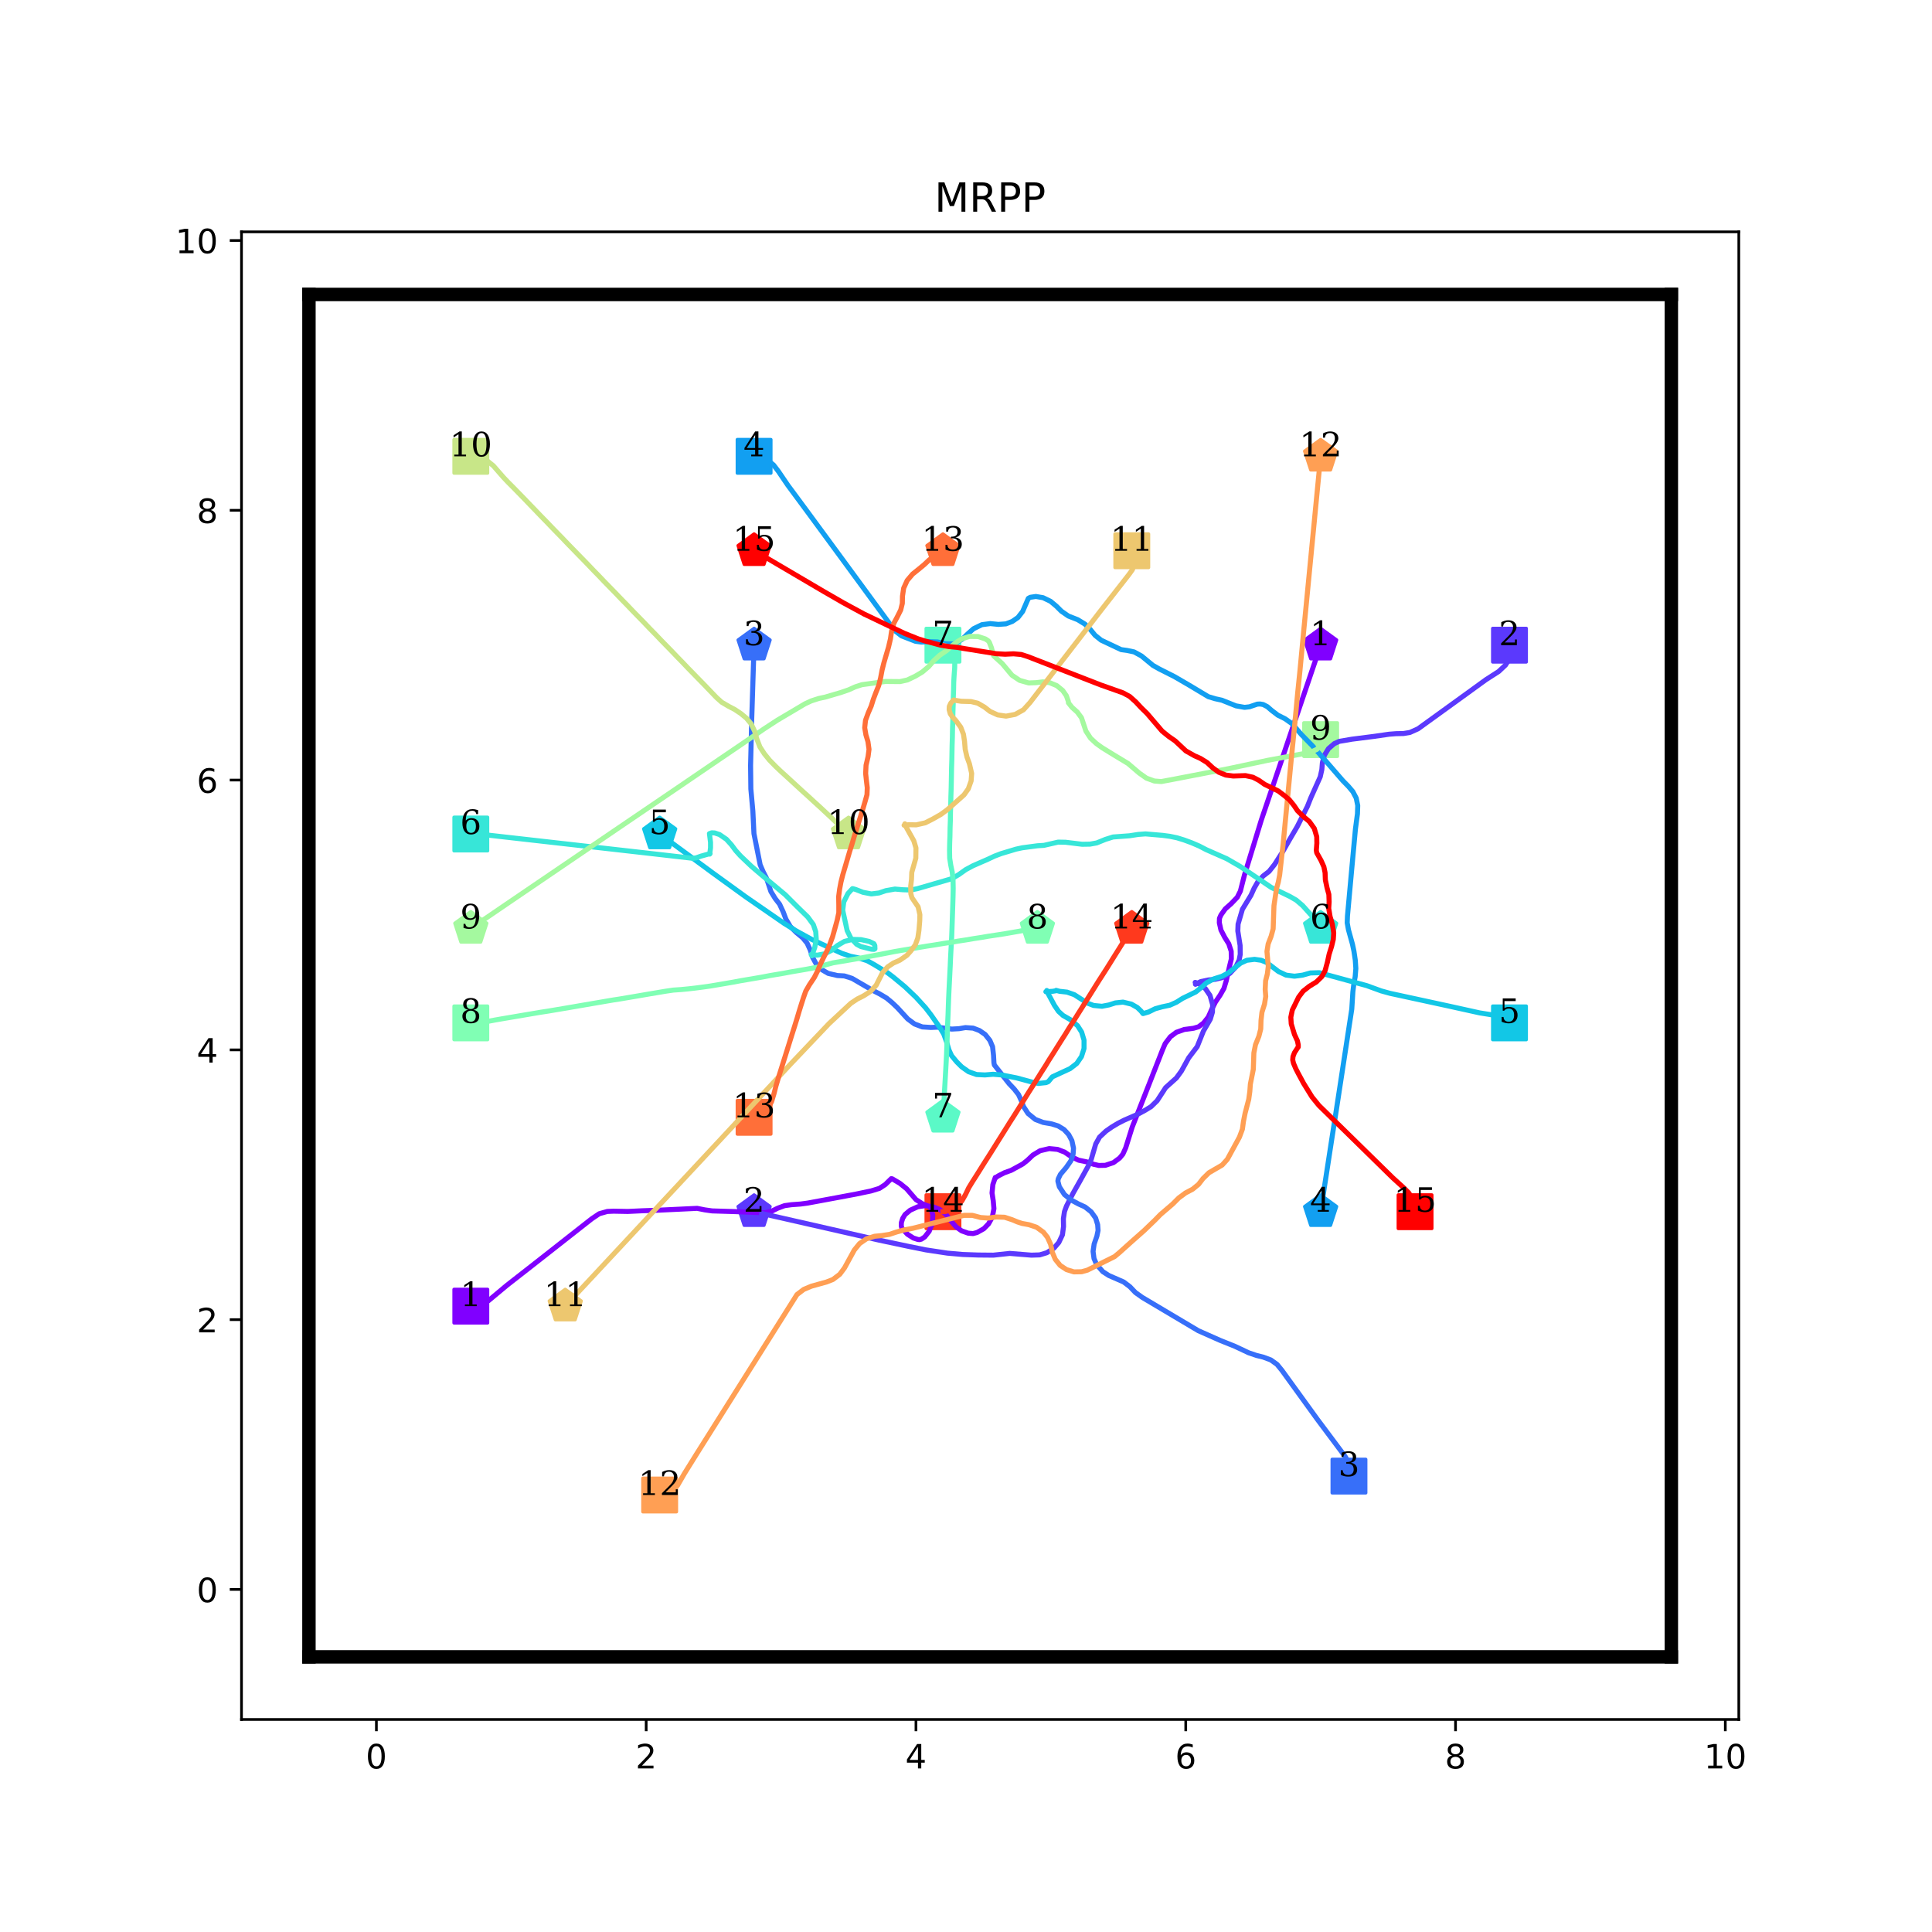 <?xml version="1.0" encoding="utf-8" standalone="no"?>
<!DOCTYPE svg PUBLIC "-//W3C//DTD SVG 1.1//EN"
  "http://www.w3.org/Graphics/SVG/1.1/DTD/svg11.dtd">
<!-- Created with matplotlib (http://matplotlib.org/) -->
<svg height="576pt" version="1.1" viewBox="0 0 576 576" width="576pt" xmlns="http://www.w3.org/2000/svg" xmlns:xlink="http://www.w3.org/1999/xlink">
 <defs>
  <style type="text/css">
*{stroke-linecap:butt;stroke-linejoin:round;}
  </style>
 </defs>
 <g id="figure_1">
  <g id="patch_1">
   <path d="M 0 576 
L 576 576 
L 576 0 
L 0 0 
z
" style="fill:#ffffff;"/>
  </g>
  <g id="axes_1">
   <g id="patch_2">
    <path d="M 72 512.64 
L 518.4 512.64 
L 518.4 69.12 
L 72 69.12 
z
" style="fill:#ffffff;"/>
   </g>
   <g id="matplotlib.axis_1">
    <g id="xtick_1">
     <g id="line2d_1">
      <defs>
       <path d="M 0 0 
L 0 3.5 
" id="m52a588c1d6" style="stroke:#000000;stroke-width:0.8;"/>
      </defs>
      <g>
       <use style="stroke:#000000;stroke-width:0.8;" x="112.216" xlink:href="#m52a588c1d6" y="512.64"/>
      </g>
     </g>
     <g id="text_1">
      <!-- 0 -->
      <defs>
       <path d="M 31.781 66.406 
Q 24.172 66.406 20.328 58.906 
Q 16.5 51.422 16.5 36.375 
Q 16.5 21.391 20.328 13.891 
Q 24.172 6.391 31.781 6.391 
Q 39.453 6.391 43.281 13.891 
Q 47.125 21.391 47.125 36.375 
Q 47.125 51.422 43.281 58.906 
Q 39.453 66.406 31.781 66.406 
z
M 31.781 74.219 
Q 44.047 74.219 50.516 64.516 
Q 56.984 54.828 56.984 36.375 
Q 56.984 17.969 50.516 8.266 
Q 44.047 -1.422 31.781 -1.422 
Q 19.531 -1.422 13.062 8.266 
Q 6.594 17.969 6.594 36.375 
Q 6.594 54.828 13.062 64.516 
Q 19.531 74.219 31.781 74.219 
z
" id="DejaVuSans-30"/>
      </defs>
      <g transform="translate(109.035 527.238)scale(0.1 -0.1)">
       <use xlink:href="#DejaVuSans-30"/>
      </g>
     </g>
    </g>
    <g id="xtick_2">
     <g id="line2d_2">
      <g>
       <use style="stroke:#000000;stroke-width:0.8;" x="192.649" xlink:href="#m52a588c1d6" y="512.64"/>
      </g>
     </g>
     <g id="text_2">
      <!-- 2 -->
      <defs>
       <path d="M 19.188 8.297 
L 53.609 8.297 
L 53.609 0 
L 7.328 0 
L 7.328 8.297 
Q 12.938 14.109 22.625 23.891 
Q 32.328 33.688 34.812 36.531 
Q 39.547 41.844 41.422 45.531 
Q 43.312 49.219 43.312 52.781 
Q 43.312 58.594 39.234 62.25 
Q 35.156 65.922 28.609 65.922 
Q 23.969 65.922 18.812 64.312 
Q 13.672 62.703 7.812 59.422 
L 7.812 69.391 
Q 13.766 71.781 18.938 73 
Q 24.125 74.219 28.422 74.219 
Q 39.75 74.219 46.484 68.547 
Q 53.219 62.891 53.219 53.422 
Q 53.219 48.922 51.531 44.891 
Q 49.859 40.875 45.406 35.406 
Q 44.188 33.984 37.641 27.219 
Q 31.109 20.453 19.188 8.297 
z
" id="DejaVuSans-32"/>
      </defs>
      <g transform="translate(189.467 527.238)scale(0.1 -0.1)">
       <use xlink:href="#DejaVuSans-32"/>
      </g>
     </g>
    </g>
    <g id="xtick_3">
     <g id="line2d_3">
      <g>
       <use style="stroke:#000000;stroke-width:0.8;" x="273.081" xlink:href="#m52a588c1d6" y="512.64"/>
      </g>
     </g>
     <g id="text_3">
      <!-- 4 -->
      <defs>
       <path d="M 37.797 64.312 
L 12.891 25.391 
L 37.797 25.391 
z
M 35.203 72.906 
L 47.609 72.906 
L 47.609 25.391 
L 58.016 25.391 
L 58.016 17.188 
L 47.609 17.188 
L 47.609 0 
L 37.797 0 
L 37.797 17.188 
L 4.891 17.188 
L 4.891 26.703 
z
" id="DejaVuSans-34"/>
      </defs>
      <g transform="translate(269.9 527.238)scale(0.1 -0.1)">
       <use xlink:href="#DejaVuSans-34"/>
      </g>
     </g>
    </g>
    <g id="xtick_4">
     <g id="line2d_4">
      <g>
       <use style="stroke:#000000;stroke-width:0.8;" x="353.514" xlink:href="#m52a588c1d6" y="512.64"/>
      </g>
     </g>
     <g id="text_4">
      <!-- 6 -->
      <defs>
       <path d="M 33.016 40.375 
Q 26.375 40.375 22.484 35.828 
Q 18.609 31.297 18.609 23.391 
Q 18.609 15.531 22.484 10.953 
Q 26.375 6.391 33.016 6.391 
Q 39.656 6.391 43.531 10.953 
Q 47.406 15.531 47.406 23.391 
Q 47.406 31.297 43.531 35.828 
Q 39.656 40.375 33.016 40.375 
z
M 52.594 71.297 
L 52.594 62.312 
Q 48.875 64.062 45.094 64.984 
Q 41.312 65.922 37.594 65.922 
Q 27.828 65.922 22.672 59.328 
Q 17.531 52.734 16.797 39.406 
Q 19.672 43.656 24.016 45.922 
Q 28.375 48.188 33.594 48.188 
Q 44.578 48.188 50.953 41.516 
Q 57.328 34.859 57.328 23.391 
Q 57.328 12.156 50.688 5.359 
Q 44.047 -1.422 33.016 -1.422 
Q 20.359 -1.422 13.672 8.266 
Q 6.984 17.969 6.984 36.375 
Q 6.984 53.656 15.188 63.938 
Q 23.391 74.219 37.203 74.219 
Q 40.922 74.219 44.703 73.484 
Q 48.484 72.75 52.594 71.297 
z
" id="DejaVuSans-36"/>
      </defs>
      <g transform="translate(350.332 527.238)scale(0.1 -0.1)">
       <use xlink:href="#DejaVuSans-36"/>
      </g>
     </g>
    </g>
    <g id="xtick_5">
     <g id="line2d_5">
      <g>
       <use style="stroke:#000000;stroke-width:0.8;" x="433.946" xlink:href="#m52a588c1d6" y="512.64"/>
      </g>
     </g>
     <g id="text_5">
      <!-- 8 -->
      <defs>
       <path d="M 31.781 34.625 
Q 24.75 34.625 20.719 30.859 
Q 16.703 27.094 16.703 20.516 
Q 16.703 13.922 20.719 10.156 
Q 24.75 6.391 31.781 6.391 
Q 38.812 6.391 42.859 10.172 
Q 46.922 13.969 46.922 20.516 
Q 46.922 27.094 42.891 30.859 
Q 38.875 34.625 31.781 34.625 
z
M 21.922 38.812 
Q 15.578 40.375 12.031 44.719 
Q 8.5 49.078 8.5 55.328 
Q 8.5 64.062 14.719 69.141 
Q 20.953 74.219 31.781 74.219 
Q 42.672 74.219 48.875 69.141 
Q 55.078 64.062 55.078 55.328 
Q 55.078 49.078 51.531 44.719 
Q 48 40.375 41.703 38.812 
Q 48.828 37.156 52.797 32.312 
Q 56.781 27.484 56.781 20.516 
Q 56.781 9.906 50.312 4.234 
Q 43.844 -1.422 31.781 -1.422 
Q 19.734 -1.422 13.25 4.234 
Q 6.781 9.906 6.781 20.516 
Q 6.781 27.484 10.781 32.312 
Q 14.797 37.156 21.922 38.812 
z
M 18.312 54.391 
Q 18.312 48.734 21.844 45.562 
Q 25.391 42.391 31.781 42.391 
Q 38.141 42.391 41.719 45.562 
Q 45.312 48.734 45.312 54.391 
Q 45.312 60.062 41.719 63.234 
Q 38.141 66.406 31.781 66.406 
Q 25.391 66.406 21.844 63.234 
Q 18.312 60.062 18.312 54.391 
z
" id="DejaVuSans-38"/>
      </defs>
      <g transform="translate(430.765 527.238)scale(0.1 -0.1)">
       <use xlink:href="#DejaVuSans-38"/>
      </g>
     </g>
    </g>
    <g id="xtick_6">
     <g id="line2d_6">
      <g>
       <use style="stroke:#000000;stroke-width:0.8;" x="514.378" xlink:href="#m52a588c1d6" y="512.64"/>
      </g>
     </g>
     <g id="text_6">
      <!-- 10 -->
      <defs>
       <path d="M 12.406 8.297 
L 28.516 8.297 
L 28.516 63.922 
L 10.984 60.406 
L 10.984 69.391 
L 28.422 72.906 
L 38.281 72.906 
L 38.281 8.297 
L 54.391 8.297 
L 54.391 0 
L 12.406 0 
z
" id="DejaVuSans-31"/>
      </defs>
      <g transform="translate(508.016 527.238)scale(0.1 -0.1)">
       <use xlink:href="#DejaVuSans-31"/>
       <use x="63.623" xlink:href="#DejaVuSans-30"/>
      </g>
     </g>
    </g>
   </g>
   <g id="matplotlib.axis_2">
    <g id="ytick_1">
     <g id="line2d_7">
      <defs>
       <path d="M 0 0 
L -3.5 0 
" id="mafefcd2aa7" style="stroke:#000000;stroke-width:0.8;"/>
      </defs>
      <g>
       <use style="stroke:#000000;stroke-width:0.8;" x="72" xlink:href="#mafefcd2aa7" y="473.864"/>
      </g>
     </g>
     <g id="text_7">
      <!-- 0 -->
      <g transform="translate(58.638 477.663)scale(0.1 -0.1)">
       <use xlink:href="#DejaVuSans-30"/>
      </g>
     </g>
    </g>
    <g id="ytick_2">
     <g id="line2d_8">
      <g>
       <use style="stroke:#000000;stroke-width:0.8;" x="72" xlink:href="#mafefcd2aa7" y="393.431"/>
      </g>
     </g>
     <g id="text_8">
      <!-- 2 -->
      <g transform="translate(58.638 397.231)scale(0.1 -0.1)">
       <use xlink:href="#DejaVuSans-32"/>
      </g>
     </g>
    </g>
    <g id="ytick_3">
     <g id="line2d_9">
      <g>
       <use style="stroke:#000000;stroke-width:0.8;" x="72" xlink:href="#mafefcd2aa7" y="312.999"/>
      </g>
     </g>
     <g id="text_9">
      <!-- 4 -->
      <g transform="translate(58.638 316.798)scale(0.1 -0.1)">
       <use xlink:href="#DejaVuSans-34"/>
      </g>
     </g>
    </g>
    <g id="ytick_4">
     <g id="line2d_10">
      <g>
       <use style="stroke:#000000;stroke-width:0.8;" x="72" xlink:href="#mafefcd2aa7" y="232.566"/>
      </g>
     </g>
     <g id="text_10">
      <!-- 6 -->
      <g transform="translate(58.638 236.366)scale(0.1 -0.1)">
       <use xlink:href="#DejaVuSans-36"/>
      </g>
     </g>
    </g>
    <g id="ytick_5">
     <g id="line2d_11">
      <g>
       <use style="stroke:#000000;stroke-width:0.8;" x="72" xlink:href="#mafefcd2aa7" y="152.134"/>
      </g>
     </g>
     <g id="text_11">
      <!-- 8 -->
      <g transform="translate(58.638 155.933)scale(0.1 -0.1)">
       <use xlink:href="#DejaVuSans-38"/>
      </g>
     </g>
    </g>
    <g id="ytick_6">
     <g id="line2d_12">
      <g>
       <use style="stroke:#000000;stroke-width:0.8;" x="72" xlink:href="#mafefcd2aa7" y="71.702"/>
      </g>
     </g>
     <g id="text_12">
      <!-- 10 -->
      <g transform="translate(52.275 75.501)scale(0.1 -0.1)">
       <use xlink:href="#DejaVuSans-31"/>
       <use x="63.623" xlink:href="#DejaVuSans-30"/>
      </g>
     </g>
    </g>
   </g>
   <g id="line2d_13">
    <path clip-path="url(#p7fa558fade)" d="M 140.368 389.41 
" style="fill:none;stroke:#1f77b4;stroke-linecap:square;stroke-width:1.5;"/>
    <defs>
     <path d="M -5 5 
L 5 5 
L 5 -5 
L -5 -5 
z
" id="m53c7ffe87b" style="stroke:#8000ff;stroke-linejoin:miter;"/>
    </defs>
    <g clip-path="url(#p7fa558fade)">
     <use style="fill:#8000ff;stroke:#8000ff;stroke-linejoin:miter;" x="140.368" xlink:href="#m53c7ffe87b" y="389.41"/>
    </g>
   </g>
   <g id="line2d_14">
    <path clip-path="url(#p7fa558fade)" d="M 393.73 192.35 
" style="fill:none;stroke:#ff7f0e;stroke-linecap:square;stroke-width:1.5;"/>
    <defs>
     <path d="M 0 -5 
L -4.755 -1.545 
L -2.939 4.045 
L 2.939 4.045 
L 4.755 -1.545 
z
" id="md8200ae27b" style="stroke:#8000ff;stroke-linejoin:miter;"/>
    </defs>
    <g clip-path="url(#p7fa558fade)">
     <use style="fill:#8000ff;stroke:#8000ff;stroke-linejoin:miter;" x="393.73" xlink:href="#md8200ae27b" y="192.35"/>
    </g>
   </g>
   <g id="line2d_15">
    <path clip-path="url(#p7fa558fade)" d="M 450.032 192.35 
" style="fill:none;stroke:#2ca02c;stroke-linecap:square;stroke-width:1.5;"/>
    <defs>
     <path d="M -5 5 
L 5 5 
L 5 -5 
L -5 -5 
z
" id="mfbd0ed3ea1" style="stroke:#5b39fd;stroke-linejoin:miter;"/>
    </defs>
    <g clip-path="url(#p7fa558fade)">
     <use style="fill:#5b39fd;stroke:#5b39fd;stroke-linejoin:miter;" x="450.032" xlink:href="#mfbd0ed3ea1" y="192.35"/>
    </g>
   </g>
   <g id="line2d_16">
    <path clip-path="url(#p7fa558fade)" d="M 224.822 361.258 
" style="fill:none;stroke:#d62728;stroke-linecap:square;stroke-width:1.5;"/>
    <defs>
     <path d="M 0 -5 
L -4.755 -1.545 
L -2.939 4.045 
L 2.939 4.045 
L 4.755 -1.545 
z
" id="m6457cb2a5d" style="stroke:#5b39fd;stroke-linejoin:miter;"/>
    </defs>
    <g clip-path="url(#p7fa558fade)">
     <use style="fill:#5b39fd;stroke:#5b39fd;stroke-linejoin:miter;" x="224.822" xlink:href="#m6457cb2a5d" y="361.258"/>
    </g>
   </g>
   <g id="line2d_17">
    <path clip-path="url(#p7fa558fade)" d="M 402.175 440.082 
" style="fill:none;stroke:#9467bd;stroke-linecap:square;stroke-width:1.5;"/>
    <defs>
     <path d="M -5 5 
L 5 5 
L 5 -5 
L -5 -5 
z
" id="m2787423c7e" style="stroke:#376ff9;stroke-linejoin:miter;"/>
    </defs>
    <g clip-path="url(#p7fa558fade)">
     <use style="fill:#376ff9;stroke:#376ff9;stroke-linejoin:miter;" x="402.175" xlink:href="#m2787423c7e" y="440.082"/>
    </g>
   </g>
   <g id="line2d_18">
    <path clip-path="url(#p7fa558fade)" d="M 224.822 192.35 
" style="fill:none;stroke:#8c564b;stroke-linecap:square;stroke-width:1.5;"/>
    <defs>
     <path d="M 0 -5 
L -4.755 -1.545 
L -2.939 4.045 
L 2.939 4.045 
L 4.755 -1.545 
z
" id="m98bb2c58e9" style="stroke:#376ff9;stroke-linejoin:miter;"/>
    </defs>
    <g clip-path="url(#p7fa558fade)">
     <use style="fill:#376ff9;stroke:#376ff9;stroke-linejoin:miter;" x="224.822" xlink:href="#m98bb2c58e9" y="192.35"/>
    </g>
   </g>
   <g id="line2d_19">
    <path clip-path="url(#p7fa558fade)" d="M 224.822 136.048 
" style="fill:none;stroke:#e377c2;stroke-linecap:square;stroke-width:1.5;"/>
    <defs>
     <path d="M -5 5 
L 5 5 
L 5 -5 
L -5 -5 
z
" id="m197958963f" style="stroke:#129ff1;stroke-linejoin:miter;"/>
    </defs>
    <g clip-path="url(#p7fa558fade)">
     <use style="fill:#129ff1;stroke:#129ff1;stroke-linejoin:miter;" x="224.822" xlink:href="#m197958963f" y="136.048"/>
    </g>
   </g>
   <g id="line2d_20">
    <path clip-path="url(#p7fa558fade)" d="M 393.73 361.258 
" style="fill:none;stroke:#7f7f7f;stroke-linecap:square;stroke-width:1.5;"/>
    <defs>
     <path d="M 0 -5 
L -4.755 -1.545 
L -2.939 4.045 
L 2.939 4.045 
L 4.755 -1.545 
z
" id="mf40767d55d" style="stroke:#129ff1;stroke-linejoin:miter;"/>
    </defs>
    <g clip-path="url(#p7fa558fade)">
     <use style="fill:#129ff1;stroke:#129ff1;stroke-linejoin:miter;" x="393.73" xlink:href="#mf40767d55d" y="361.258"/>
    </g>
   </g>
   <g id="line2d_21">
    <path clip-path="url(#p7fa558fade)" d="M 450.032 304.956 
" style="fill:none;stroke:#bcbd22;stroke-linecap:square;stroke-width:1.5;"/>
    <defs>
     <path d="M -5 5 
L 5 5 
L 5 -5 
L -5 -5 
z
" id="m81adc4921f" style="stroke:#12c7e6;stroke-linejoin:miter;"/>
    </defs>
    <g clip-path="url(#p7fa558fade)">
     <use style="fill:#12c7e6;stroke:#12c7e6;stroke-linejoin:miter;" x="450.032" xlink:href="#m81adc4921f" y="304.956"/>
    </g>
   </g>
   <g id="line2d_22">
    <path clip-path="url(#p7fa558fade)" d="M 196.67 248.653 
" style="fill:none;stroke:#17becf;stroke-linecap:square;stroke-width:1.5;"/>
    <defs>
     <path d="M 0 -5 
L -4.755 -1.545 
L -2.939 4.045 
L 2.939 4.045 
L 4.755 -1.545 
z
" id="mff9aecea37" style="stroke:#12c7e6;stroke-linejoin:miter;"/>
    </defs>
    <g clip-path="url(#p7fa558fade)">
     <use style="fill:#12c7e6;stroke:#12c7e6;stroke-linejoin:miter;" x="196.67" xlink:href="#mff9aecea37" y="248.653"/>
    </g>
   </g>
   <g id="line2d_23">
    <path clip-path="url(#p7fa558fade)" d="M 140.368 248.653 
" style="fill:none;stroke:#1f77b4;stroke-linecap:square;stroke-width:1.5;"/>
    <defs>
     <path d="M -5 5 
L 5 5 
L 5 -5 
L -5 -5 
z
" id="m5757291068" style="stroke:#37e6d8;stroke-linejoin:miter;"/>
    </defs>
    <g clip-path="url(#p7fa558fade)">
     <use style="fill:#37e6d8;stroke:#37e6d8;stroke-linejoin:miter;" x="140.368" xlink:href="#m5757291068" y="248.653"/>
    </g>
   </g>
   <g id="line2d_24">
    <path clip-path="url(#p7fa558fade)" d="M 393.73 276.804 
" style="fill:none;stroke:#ff7f0e;stroke-linecap:square;stroke-width:1.5;"/>
    <defs>
     <path d="M 0 -5 
L -4.755 -1.545 
L -2.939 4.045 
L 2.939 4.045 
L 4.755 -1.545 
z
" id="m21ced2966a" style="stroke:#37e6d8;stroke-linejoin:miter;"/>
    </defs>
    <g clip-path="url(#p7fa558fade)">
     <use style="fill:#37e6d8;stroke:#37e6d8;stroke-linejoin:miter;" x="393.73" xlink:href="#m21ced2966a" y="276.804"/>
    </g>
   </g>
   <g id="line2d_25">
    <path clip-path="url(#p7fa558fade)" d="M 281.124 192.35 
" style="fill:none;stroke:#2ca02c;stroke-linecap:square;stroke-width:1.5;"/>
    <defs>
     <path d="M -5 5 
L 5 5 
L 5 -5 
L -5 -5 
z
" id="m625d41994b" style="stroke:#5bf9c7;stroke-linejoin:miter;"/>
    </defs>
    <g clip-path="url(#p7fa558fade)">
     <use style="fill:#5bf9c7;stroke:#5bf9c7;stroke-linejoin:miter;" x="281.124" xlink:href="#m625d41994b" y="192.35"/>
    </g>
   </g>
   <g id="line2d_26">
    <path clip-path="url(#p7fa558fade)" d="M 281.124 333.107 
" style="fill:none;stroke:#d62728;stroke-linecap:square;stroke-width:1.5;"/>
    <defs>
     <path d="M 0 -5 
L -4.755 -1.545 
L -2.939 4.045 
L 2.939 4.045 
L 4.755 -1.545 
z
" id="m27bda2f27c" style="stroke:#5bf9c7;stroke-linejoin:miter;"/>
    </defs>
    <g clip-path="url(#p7fa558fade)">
     <use style="fill:#5bf9c7;stroke:#5bf9c7;stroke-linejoin:miter;" x="281.124" xlink:href="#m27bda2f27c" y="333.107"/>
    </g>
   </g>
   <g id="line2d_27">
    <path clip-path="url(#p7fa558fade)" d="M 140.368 304.956 
" style="fill:none;stroke:#9467bd;stroke-linecap:square;stroke-width:1.5;"/>
    <defs>
     <path d="M -5 5 
L 5 5 
L 5 -5 
L -5 -5 
z
" id="m5ea4562ea2" style="stroke:#80ffb4;stroke-linejoin:miter;"/>
    </defs>
    <g clip-path="url(#p7fa558fade)">
     <use style="fill:#80ffb4;stroke:#80ffb4;stroke-linejoin:miter;" x="140.368" xlink:href="#m5ea4562ea2" y="304.956"/>
    </g>
   </g>
   <g id="line2d_28">
    <path clip-path="url(#p7fa558fade)" d="M 309.276 276.804 
" style="fill:none;stroke:#8c564b;stroke-linecap:square;stroke-width:1.5;"/>
    <defs>
     <path d="M 0 -5 
L -4.755 -1.545 
L -2.939 4.045 
L 2.939 4.045 
L 4.755 -1.545 
z
" id="me6253abbd6" style="stroke:#80ffb4;stroke-linejoin:miter;"/>
    </defs>
    <g clip-path="url(#p7fa558fade)">
     <use style="fill:#80ffb4;stroke:#80ffb4;stroke-linejoin:miter;" x="309.276" xlink:href="#me6253abbd6" y="276.804"/>
    </g>
   </g>
   <g id="line2d_29">
    <path clip-path="url(#p7fa558fade)" d="M 393.73 220.502 
" style="fill:none;stroke:#e377c2;stroke-linecap:square;stroke-width:1.5;"/>
    <defs>
     <path d="M -5 5 
L 5 5 
L 5 -5 
L -5 -5 
z
" id="m833ce680aa" style="stroke:#a4f99f;stroke-linejoin:miter;"/>
    </defs>
    <g clip-path="url(#p7fa558fade)">
     <use style="fill:#a4f99f;stroke:#a4f99f;stroke-linejoin:miter;" x="393.73" xlink:href="#m833ce680aa" y="220.502"/>
    </g>
   </g>
   <g id="line2d_30">
    <path clip-path="url(#p7fa558fade)" d="M 140.368 276.804 
" style="fill:none;stroke:#7f7f7f;stroke-linecap:square;stroke-width:1.5;"/>
    <defs>
     <path d="M 0 -5 
L -4.755 -1.545 
L -2.939 4.045 
L 2.939 4.045 
L 4.755 -1.545 
z
" id="m3fb7d020a7" style="stroke:#a4f99f;stroke-linejoin:miter;"/>
    </defs>
    <g clip-path="url(#p7fa558fade)">
     <use style="fill:#a4f99f;stroke:#a4f99f;stroke-linejoin:miter;" x="140.368" xlink:href="#m3fb7d020a7" y="276.804"/>
    </g>
   </g>
   <g id="line2d_31">
    <path clip-path="url(#p7fa558fade)" d="M 140.368 136.048 
" style="fill:none;stroke:#bcbd22;stroke-linecap:square;stroke-width:1.5;"/>
    <defs>
     <path d="M -5 5 
L 5 5 
L 5 -5 
L -5 -5 
z
" id="mce643c25b4" style="stroke:#c8e688;stroke-linejoin:miter;"/>
    </defs>
    <g clip-path="url(#p7fa558fade)">
     <use style="fill:#c8e688;stroke:#c8e688;stroke-linejoin:miter;" x="140.368" xlink:href="#mce643c25b4" y="136.048"/>
    </g>
   </g>
   <g id="line2d_32">
    <path clip-path="url(#p7fa558fade)" d="M 252.973 248.653 
" style="fill:none;stroke:#17becf;stroke-linecap:square;stroke-width:1.5;"/>
    <defs>
     <path d="M 0 -5 
L -4.755 -1.545 
L -2.939 4.045 
L 2.939 4.045 
L 4.755 -1.545 
z
" id="m874775a54a" style="stroke:#c8e688;stroke-linejoin:miter;"/>
    </defs>
    <g clip-path="url(#p7fa558fade)">
     <use style="fill:#c8e688;stroke:#c8e688;stroke-linejoin:miter;" x="252.973" xlink:href="#m874775a54a" y="248.653"/>
    </g>
   </g>
   <g id="line2d_33">
    <path clip-path="url(#p7fa558fade)" d="M 337.427 164.199 
" style="fill:none;stroke:#1f77b4;stroke-linecap:square;stroke-width:1.5;"/>
    <defs>
     <path d="M -5 5 
L 5 5 
L 5 -5 
L -5 -5 
z
" id="m2c3235fe4e" style="stroke:#edc76f;stroke-linejoin:miter;"/>
    </defs>
    <g clip-path="url(#p7fa558fade)">
     <use style="fill:#edc76f;stroke:#edc76f;stroke-linejoin:miter;" x="337.427" xlink:href="#m2c3235fe4e" y="164.199"/>
    </g>
   </g>
   <g id="line2d_34">
    <path clip-path="url(#p7fa558fade)" d="M 168.519 389.41 
" style="fill:none;stroke:#ff7f0e;stroke-linecap:square;stroke-width:1.5;"/>
    <defs>
     <path d="M 0 -5 
L -4.755 -1.545 
L -2.939 4.045 
L 2.939 4.045 
L 4.755 -1.545 
z
" id="mdd5dce2f49" style="stroke:#edc76f;stroke-linejoin:miter;"/>
    </defs>
    <g clip-path="url(#p7fa558fade)">
     <use style="fill:#edc76f;stroke:#edc76f;stroke-linejoin:miter;" x="168.519" xlink:href="#mdd5dce2f49" y="389.41"/>
    </g>
   </g>
   <g id="line2d_35">
    <path clip-path="url(#p7fa558fade)" d="M 196.67 445.712 
" style="fill:none;stroke:#2ca02c;stroke-linecap:square;stroke-width:1.5;"/>
    <defs>
     <path d="M -5 5 
L 5 5 
L 5 -5 
L -5 -5 
z
" id="m17e9167a8b" style="stroke:#ff9f54;stroke-linejoin:miter;"/>
    </defs>
    <g clip-path="url(#p7fa558fade)">
     <use style="fill:#ff9f54;stroke:#ff9f54;stroke-linejoin:miter;" x="196.67" xlink:href="#m17e9167a8b" y="445.712"/>
    </g>
   </g>
   <g id="line2d_36">
    <path clip-path="url(#p7fa558fade)" d="M 393.73 136.048 
" style="fill:none;stroke:#d62728;stroke-linecap:square;stroke-width:1.5;"/>
    <defs>
     <path d="M 0 -5 
L -4.755 -1.545 
L -2.939 4.045 
L 2.939 4.045 
L 4.755 -1.545 
z
" id="m7804a046d6" style="stroke:#ff9f54;stroke-linejoin:miter;"/>
    </defs>
    <g clip-path="url(#p7fa558fade)">
     <use style="fill:#ff9f54;stroke:#ff9f54;stroke-linejoin:miter;" x="393.73" xlink:href="#m7804a046d6" y="136.048"/>
    </g>
   </g>
   <g id="line2d_37">
    <path clip-path="url(#p7fa558fade)" d="M 224.822 333.107 
" style="fill:none;stroke:#9467bd;stroke-linecap:square;stroke-width:1.5;"/>
    <defs>
     <path d="M -5 5 
L 5 5 
L 5 -5 
L -5 -5 
z
" id="mb32fe5f86b" style="stroke:#ff6f39;stroke-linejoin:miter;"/>
    </defs>
    <g clip-path="url(#p7fa558fade)">
     <use style="fill:#ff6f39;stroke:#ff6f39;stroke-linejoin:miter;" x="224.822" xlink:href="#mb32fe5f86b" y="333.107"/>
    </g>
   </g>
   <g id="line2d_38">
    <path clip-path="url(#p7fa558fade)" d="M 281.124 164.199 
" style="fill:none;stroke:#8c564b;stroke-linecap:square;stroke-width:1.5;"/>
    <defs>
     <path d="M 0 -5 
L -4.755 -1.545 
L -2.939 4.045 
L 2.939 4.045 
L 4.755 -1.545 
z
" id="m6c54277cb2" style="stroke:#ff6f39;stroke-linejoin:miter;"/>
    </defs>
    <g clip-path="url(#p7fa558fade)">
     <use style="fill:#ff6f39;stroke:#ff6f39;stroke-linejoin:miter;" x="281.124" xlink:href="#m6c54277cb2" y="164.199"/>
    </g>
   </g>
   <g id="line2d_39">
    <path clip-path="url(#p7fa558fade)" d="M 281.124 361.258 
" style="fill:none;stroke:#e377c2;stroke-linecap:square;stroke-width:1.5;"/>
    <defs>
     <path d="M -5 5 
L 5 5 
L 5 -5 
L -5 -5 
z
" id="m1d3dd9cb87" style="stroke:#ff391d;stroke-linejoin:miter;"/>
    </defs>
    <g clip-path="url(#p7fa558fade)">
     <use style="fill:#ff391d;stroke:#ff391d;stroke-linejoin:miter;" x="281.124" xlink:href="#m1d3dd9cb87" y="361.258"/>
    </g>
   </g>
   <g id="line2d_40">
    <path clip-path="url(#p7fa558fade)" d="M 337.427 276.804 
" style="fill:none;stroke:#7f7f7f;stroke-linecap:square;stroke-width:1.5;"/>
    <defs>
     <path d="M 0 -5 
L -4.755 -1.545 
L -2.939 4.045 
L 2.939 4.045 
L 4.755 -1.545 
z
" id="mfb6ccf8c69" style="stroke:#ff391d;stroke-linejoin:miter;"/>
    </defs>
    <g clip-path="url(#p7fa558fade)">
     <use style="fill:#ff391d;stroke:#ff391d;stroke-linejoin:miter;" x="337.427" xlink:href="#mfb6ccf8c69" y="276.804"/>
    </g>
   </g>
   <g id="line2d_41">
    <path clip-path="url(#p7fa558fade)" d="M 421.881 361.258 
" style="fill:none;stroke:#bcbd22;stroke-linecap:square;stroke-width:1.5;"/>
    <defs>
     <path d="M -5 5 
L 5 5 
L 5 -5 
L -5 -5 
z
" id="m20e8af7de4" style="stroke:#ff0000;stroke-linejoin:miter;"/>
    </defs>
    <g clip-path="url(#p7fa558fade)">
     <use style="fill:#ff0000;stroke:#ff0000;stroke-linejoin:miter;" x="421.881" xlink:href="#m20e8af7de4" y="361.258"/>
    </g>
   </g>
   <g id="line2d_42">
    <path clip-path="url(#p7fa558fade)" d="M 224.822 164.199 
" style="fill:none;stroke:#17becf;stroke-linecap:square;stroke-width:1.5;"/>
    <defs>
     <path d="M 0 -5 
L -4.755 -1.545 
L -2.939 4.045 
L 2.939 4.045 
L 4.755 -1.545 
z
" id="mb50d2115c5" style="stroke:#ff0000;stroke-linejoin:miter;"/>
    </defs>
    <g clip-path="url(#p7fa558fade)">
     <use style="fill:#ff0000;stroke:#ff0000;stroke-linejoin:miter;" x="224.822" xlink:href="#mb50d2115c5" y="164.199"/>
    </g>
   </g>
   <g id="line2d_43"/>
   <g id="line2d_44">
    <path clip-path="url(#p7fa558fade)" d="M 92.108 493.972 
L 92.108 87.788 
" style="fill:none;stroke:#000000;stroke-linecap:square;stroke-width:4;"/>
   </g>
   <g id="line2d_45">
    <path clip-path="url(#p7fa558fade)" d="M 92.108 87.788 
L 498.292 87.788 
" style="fill:none;stroke:#000000;stroke-linecap:square;stroke-width:4;"/>
   </g>
   <g id="line2d_46">
    <path clip-path="url(#p7fa558fade)" d="M 498.292 87.788 
L 498.292 493.972 
" style="fill:none;stroke:#000000;stroke-linecap:square;stroke-width:4;"/>
   </g>
   <g id="line2d_47">
    <path clip-path="url(#p7fa558fade)" d="M 498.292 493.972 
L 92.108 493.972 
" style="fill:none;stroke:#000000;stroke-linecap:square;stroke-width:4;"/>
   </g>
   <g id="line2d_48">
    <path clip-path="url(#p7fa558fade)" d="M 140.368 389.41 
L 141.252 389.37 
L 143.545 388.927 
L 145.555 387.841 
L 151.146 383.176 
L 158.304 377.586 
L 176.442 363.35 
L 178.653 361.862 
L 181.066 361.178 
L 182.916 361.098 
L 187.179 361.178 
L 191.442 360.977 
L 195.987 360.816 
L 207.85 360.253 
L 210.062 360.695 
L 212.314 361.017 
L 218.95 361.218 
L 227.999 361.58 
L 229.969 361.138 
L 231.859 360.213 
L 233.91 359.449 
L 235.962 359.167 
L 238.696 358.966 
L 240.787 358.685 
L 249.474 357.076 
L 255.265 355.99 
L 259.689 355.065 
L 262.182 354.301 
L 263.912 353.175 
L 265.722 351.405 
L 266.003 351.446 
L 268.255 352.773 
L 270.306 354.422 
L 273.081 357.639 
L 275.011 358.886 
L 277.143 359.73 
L 277.585 360.374 
L 278.108 362.264 
L 277.947 364.757 
L 277.022 367.09 
L 275.695 368.779 
L 274.73 369.422 
L 274.207 369.583 
L 273.684 369.543 
L 272.317 369.101 
L 270.547 367.974 
L 268.858 366.125 
L 268.698 365.481 
L 268.738 364.476 
L 269.14 363.229 
L 269.824 362.103 
L 271.352 360.816 
L 273.644 359.77 
L 275.856 359.449 
L 278.068 359.73 
L 280.159 360.575 
L 282.09 362.143 
L 283.618 364.154 
L 285.066 365.803 
L 286.714 366.969 
L 288.645 367.653 
L 290.093 367.773 
L 291.299 367.452 
L 293.31 366.326 
L 294.717 364.878 
L 295.843 362.867 
L 296.326 360.333 
L 296.125 358.041 
L 295.763 355.668 
L 296.004 353.175 
L 296.728 351.043 
L 296.728 351.325 
L 296.768 351.204 
L 296.849 351.084 
L 297.653 350.561 
L 299.463 349.636 
L 301.474 348.912 
L 304.932 347.022 
L 306.3 345.936 
L 307.949 344.368 
L 310.08 343.081 
L 312.815 342.437 
L 315.308 342.678 
L 317.399 343.483 
L 319.531 344.931 
L 321.582 345.896 
L 324.075 346.419 
L 326.006 347.102 
L 327.574 347.464 
L 329.545 347.424 
L 331.958 346.62 
L 333.808 345.252 
L 334.773 344.086 
L 335.617 342.196 
L 337.548 336.043 
L 342.655 323.053 
L 346.556 313.079 
L 347.401 311.109 
L 348.929 309.098 
L 350.698 307.771 
L 353.071 306.926 
L 355.846 306.564 
L 357.334 306.122 
L 358.822 304.996 
L 360.23 303.226 
L 361.275 300.894 
L 362.361 298.762 
L 363.769 296.671 
L 364.895 294.701 
L 365.578 292.448 
L 366.584 288.025 
L 367.107 285.893 
L 367.066 283.601 
L 366.342 281.389 
L 365.136 279.459 
L 364.01 277.287 
L 363.527 275.115 
L 363.568 273.788 
L 364.01 272.783 
L 365.297 270.973 
L 367.066 269.405 
L 368.876 267.514 
L 369.801 265.664 
L 371.008 260.919 
L 376.035 244.511 
L 393.086 194.24 
L 393.086 194.24 
" style="fill:none;stroke:#8000ff;stroke-linecap:square;stroke-width:1.5;"/>
   </g>
   <g id="line2d_49">
    <path clip-path="url(#p7fa558fade)" d="M 450.032 192.35 
L 450.234 192.39 
L 450.354 192.551 
L 450.515 193.114 
L 450.555 194.281 
L 449.992 196.493 
L 448.826 198.302 
L 446.815 200.192 
L 442.995 202.646 
L 437.565 206.587 
L 422.766 217.284 
L 420.353 218.37 
L 418.422 218.692 
L 416.251 218.732 
L 414.16 218.893 
L 409.696 219.536 
L 403.06 220.381 
L 399.28 221.024 
L 397.792 221.708 
L 396.062 223.196 
L 394.856 225.167 
L 394.253 227.379 
L 394.092 229.43 
L 393.609 231.601 
L 390.794 237.875 
L 389.789 240.409 
L 386.772 246.401 
L 384.319 250.583 
L 382.349 254.042 
L 380.016 257.702 
L 378.367 259.793 
L 376.598 261.16 
L 375.069 262.769 
L 373.903 264.82 
L 372.978 266.871 
L 370.404 271.094 
L 369.117 275.517 
L 369.037 277.568 
L 369.721 281.872 
L 369.761 284.526 
L 369.439 286.215 
L 368.394 288.346 
L 366.664 290.196 
L 364.493 291.443 
L 362.321 291.966 
L 360.23 292.167 
L 357.978 292.65 
L 356.409 293.454 
L 356.53 293.293 
L 356.49 293.011 
L 356.329 292.891 
L 356.49 292.931 
L 357.294 293.253 
L 358.38 293.856 
L 359.385 294.781 
L 360.752 296.792 
L 361.517 299.486 
L 361.476 301.738 
L 360.833 303.87 
L 358.782 307.409 
L 356.932 312.034 
L 354.398 315.372 
L 352.227 319.313 
L 350.739 321.364 
L 347.521 324.259 
L 344.988 328.16 
L 343.178 329.93 
L 341.328 331.056 
L 339.156 332.222 
L 335.175 333.952 
L 333.285 334.917 
L 331.475 336.003 
L 329.746 337.209 
L 327.815 339.019 
L 326.689 341.03 
L 325.362 345.574 
L 324.477 347.585 
L 322.145 351.808 
L 319.893 355.789 
L 317.962 359.569 
L 317.359 361.218 
L 317.037 363.35 
L 317.078 365.682 
L 316.756 368.135 
L 315.67 370.428 
L 314.222 372.117 
L 312.091 373.484 
L 309.959 374.128 
L 307.506 374.208 
L 301.031 373.685 
L 296.165 374.208 
L 291.621 374.168 
L 287.036 374.007 
L 282.451 373.605 
L 276.057 372.64 
L 271.07 371.634 
L 262.142 369.744 
L 227.114 361.781 
L 227.114 361.781 
" style="fill:none;stroke:#5b39fd;stroke-linecap:square;stroke-width:1.5;"/>
   </g>
   <g id="line2d_50">
    <path clip-path="url(#p7fa558fade)" d="M 402.175 440.082 
L 401.974 440.122 
L 401.894 440.203 
L 402.095 439.921 
L 402.416 438.956 
L 402.497 437.75 
L 402.054 436.02 
L 401.049 434.251 
L 392.724 423.111 
L 382.188 408.553 
L 380.74 406.783 
L 378.89 405.456 
L 376.638 404.611 
L 374.667 404.129 
L 372.294 403.325 
L 368.192 401.394 
L 363.688 399.584 
L 357.254 396.729 
L 340.604 386.836 
L 338.513 385.348 
L 336.864 383.619 
L 335.014 382.211 
L 330.59 380.281 
L 328.781 379.114 
L 326.931 376.983 
L 326.166 375.213 
L 325.885 373.082 
L 326.207 370.87 
L 327.011 368.578 
L 327.373 366.848 
L 327.252 365.119 
L 326.649 363.149 
L 325.322 361.299 
L 323.512 359.851 
L 321.501 358.926 
L 319.41 357.8 
L 317.359 356.151 
L 315.831 353.818 
L 315.389 352.129 
L 315.509 351.446 
L 316.153 350.118 
L 317.882 348.067 
L 319.249 346.097 
L 319.933 344.086 
L 320.054 342.317 
L 319.571 340.064 
L 318.606 338.255 
L 317.238 336.767 
L 315.469 335.681 
L 313.539 335.078 
L 311.005 334.635 
L 308.672 333.75 
L 306.501 331.981 
L 305.133 329.89 
L 304.45 328.04 
L 303.645 326.31 
L 302.358 324.662 
L 300.83 323.053 
L 296.447 317.503 
L 296.326 316.819 
L 296.205 314.608 
L 295.924 312.074 
L 295.12 310.184 
L 293.712 308.414 
L 292.023 307.248 
L 290.133 306.524 
L 287.84 306.363 
L 285.95 306.685 
L 283.779 306.806 
L 279.435 306.243 
L 277.545 306.323 
L 274.971 306.162 
L 272.639 305.277 
L 270.628 303.789 
L 267.491 300.371 
L 265.963 298.923 
L 264.314 297.556 
L 262.223 296.309 
L 260.091 295.223 
L 254.019 291.684 
L 251.726 290.96 
L 249.635 290.84 
L 246.9 290.196 
L 244.97 289.07 
L 243.402 287.502 
L 242.316 285.531 
L 241.552 283.199 
L 240.627 281.188 
L 239.34 279.619 
L 237.409 278.011 
L 235.6 276.201 
L 234.313 274.029 
L 233.508 271.898 
L 232.422 269.565 
L 231.136 267.917 
L 229.849 265.825 
L 228.522 261.844 
L 227.516 259.873 
L 226.631 257.822 
L 224.781 248.532 
L 224.46 241.897 
L 223.856 235.221 
L 223.776 228.223 
L 224.098 215.072 
L 224.781 193.356 
L 224.781 193.356 
" style="fill:none;stroke:#376ff9;stroke-linecap:square;stroke-width:1.5;"/>
   </g>
   <g id="line2d_51">
    <path clip-path="url(#p7fa558fade)" d="M 224.822 136.048 
L 225.465 136.088 
L 226.913 136.369 
L 229.085 137.375 
L 230.613 138.621 
L 232.061 140.512 
L 234.876 144.654 
L 240.586 152.375 
L 250.278 165.566 
L 265.641 186.519 
L 266.968 188.168 
L 268.778 189.575 
L 272.92 191.184 
L 274.69 191.425 
L 276.861 191.305 
L 279.475 191.385 
L 281.888 191.908 
L 284.261 191.988 
L 285.025 191.707 
L 286.915 190.541 
L 288.484 189.012 
L 290.253 187.444 
L 292.747 186.237 
L 295.24 185.916 
L 297.653 186.157 
L 299.905 185.996 
L 301.795 185.272 
L 303.485 184.106 
L 304.892 182.296 
L 306.581 178.395 
L 307.184 178.074 
L 308.833 177.832 
L 310.965 178.194 
L 313.217 179.28 
L 314.946 180.728 
L 316.434 182.216 
L 318.525 183.664 
L 321.3 184.749 
L 323.472 186.077 
L 325.04 187.645 
L 326.488 189.414 
L 328.298 190.862 
L 334.25 193.677 
L 336.019 193.919 
L 338.111 194.361 
L 340.323 195.568 
L 343.741 198.383 
L 345.591 199.428 
L 350.135 201.721 
L 354.559 204.294 
L 360.27 207.713 
L 362.281 208.316 
L 364.291 208.758 
L 368.514 210.448 
L 371.048 210.89 
L 372.496 210.729 
L 374.868 209.925 
L 375.673 209.885 
L 376.598 210.045 
L 377.844 210.689 
L 379.091 211.775 
L 380.981 213.222 
L 383.153 214.308 
L 385.244 215.796 
L 387.979 218.973 
L 391.357 222.432 
L 395.62 227.298 
L 400.325 232.727 
L 402.014 234.457 
L 403.341 236.025 
L 404.347 237.955 
L 404.789 240.167 
L 404.709 242.621 
L 404.106 247.165 
L 403.02 258.908 
L 401.733 273.064 
L 401.652 275.115 
L 402.014 277.166 
L 403.221 281.51 
L 403.663 283.601 
L 404.065 286.295 
L 404.226 288.749 
L 404.025 291.202 
L 403.623 293.373 
L 403.341 295.706 
L 403.02 300.813 
L 398.274 331.82 
L 397.229 338.456 
L 393.81 360.695 
L 393.81 360.695 
" style="fill:none;stroke:#129ff1;stroke-linecap:square;stroke-width:1.5;"/>
   </g>
   <g id="line2d_52">
    <path clip-path="url(#p7fa558fade)" d="M 450.032 304.956 
L 449.791 305.036 
L 449.67 305.358 
L 449.59 305.076 
L 449.027 304.232 
L 447.901 303.347 
L 446.212 302.784 
L 441.145 301.98 
L 432.217 300.009 
L 414.401 296.148 
L 411.787 295.424 
L 407.484 293.856 
L 393.328 289.995 
L 390.673 290.076 
L 388.381 290.719 
L 385.928 291.041 
L 383.434 290.719 
L 381.142 289.633 
L 377.683 286.979 
L 376.035 286.295 
L 374.024 286.014 
L 371.731 286.295 
L 369.882 287.14 
L 366.222 290.035 
L 364.291 291.081 
L 361.959 291.805 
L 359.707 293.011 
L 358.339 294.258 
L 356.49 295.746 
L 352.589 297.636 
L 350.739 298.803 
L 348.768 299.687 
L 346.476 300.17 
L 344.425 300.733 
L 342.454 301.698 
L 340.805 302.181 
L 340.725 302.141 
L 340.765 302.181 
L 340.202 301.457 
L 339.076 300.371 
L 337.306 299.366 
L 334.813 298.762 
L 332.521 299.004 
L 330.63 299.607 
L 328.539 300.009 
L 326.046 299.768 
L 324.236 299.084 
L 320.295 296.55 
L 318.123 295.786 
L 315.911 295.545 
L 314.866 295.264 
L 315.027 295.344 
L 313.82 295.545 
L 311.809 295.666 
L 312.01 295.545 
L 312.091 295.304 
L 312.372 296.028 
L 314.383 299.768 
L 315.59 301.537 
L 316.917 302.744 
L 319.169 304.031 
L 321.26 305.8 
L 322.467 307.69 
L 323.19 310.103 
L 323.19 312.597 
L 322.426 315.01 
L 321.019 317.061 
L 319.048 318.589 
L 313.74 321.042 
L 312.533 322.49 
L 311.85 322.771 
L 309.557 323.013 
L 307.707 322.611 
L 303.082 321.364 
L 298.618 320.479 
L 296.085 320.278 
L 293.632 320.479 
L 291.138 320.358 
L 288.765 319.514 
L 286.714 318.066 
L 285.226 316.578 
L 283.698 314.728 
L 282.894 312.959 
L 282.17 310.506 
L 281.366 308.294 
L 280.159 306.283 
L 277.545 302.543 
L 275.936 300.451 
L 273.081 297.315 
L 269.783 294.178 
L 266.285 291.282 
L 264.595 289.995 
L 260.493 287.502 
L 258.523 286.416 
L 256.029 285.612 
L 253.536 285.089 
L 250.922 284.204 
L 246.538 282.193 
L 241.914 280.022 
L 237.45 277.568 
L 233.75 275.276 
L 222.288 267.354 
L 212.958 260.597 
L 199.767 250.905 
L 197.796 249.498 
L 197.796 249.498 
" style="fill:none;stroke:#12c7e6;stroke-linecap:square;stroke-width:1.5;"/>
   </g>
   <g id="line2d_53">
    <path clip-path="url(#p7fa558fade)" d="M 140.368 248.653 
L 141.373 248.653 
L 144.067 248.814 
L 191.724 254.203 
L 206.523 255.892 
L 207.488 255.771 
L 208.976 255.248 
L 211.711 254.484 
L 211.59 254.645 
L 211.751 253.398 
L 211.832 252.755 
L 211.832 251.146 
L 211.51 248.532 
L 212.194 248.291 
L 213.078 248.331 
L 214.526 248.814 
L 216.577 250.221 
L 218.065 251.87 
L 219.352 253.6 
L 220.76 255.168 
L 224.058 258.305 
L 227.315 261.08 
L 234.112 266.75 
L 237.731 270.37 
L 240.828 273.386 
L 242.477 275.638 
L 243.2 277.77 
L 243.361 279.981 
L 242.919 282.435 
L 242.034 284.968 
L 241.994 284.687 
L 241.833 284.566 
L 242.155 284.646 
L 243.643 284.767 
L 245.895 284.365 
L 247.946 283.319 
L 249.635 281.912 
L 251.766 280.665 
L 254.22 280.062 
L 256.713 280.142 
L 259.126 280.665 
L 260.534 281.349 
L 260.815 281.872 
L 260.855 282.877 
L 260.574 283.038 
L 259.81 282.998 
L 256.633 282.193 
L 255.386 281.51 
L 253.657 279.66 
L 252.571 277.448 
L 251.244 271.375 
L 251.565 268.882 
L 252.812 266.388 
L 254.139 264.941 
L 254.26 264.941 
L 255.104 265.182 
L 257.276 266.026 
L 259.77 266.509 
L 262.062 266.227 
L 264.073 265.544 
L 266.807 265.061 
L 269.14 265.262 
L 271.472 265.343 
L 273.523 264.941 
L 283.779 261.965 
L 285.83 260.758 
L 287.921 259.27 
L 290.093 258.104 
L 294.516 256.173 
L 296.487 255.248 
L 298.498 254.484 
L 302.922 253.157 
L 304.771 252.755 
L 309.316 252.152 
L 311.246 252.031 
L 315.469 251.066 
L 317.681 251.106 
L 322.627 251.709 
L 324.96 251.669 
L 326.971 251.307 
L 329.545 250.262 
L 331.837 249.538 
L 336.743 249.176 
L 339.357 248.774 
L 341.529 248.613 
L 346.637 249.055 
L 348.768 249.337 
L 350.899 249.779 
L 352.991 250.422 
L 355.283 251.267 
L 357.535 252.232 
L 359.626 253.318 
L 365.739 256.013 
L 369.721 258.305 
L 379.011 264.579 
L 384.56 267.273 
L 386.451 268.359 
L 388.341 269.968 
L 392.282 274.351 
L 393.69 276.402 
L 393.69 276.402 
" style="fill:none;stroke:#37e6d8;stroke-linecap:square;stroke-width:1.5;"/>
   </g>
   <g id="line2d_54">
    <path clip-path="url(#p7fa558fade)" d="M 281.124 192.35 
L 281.526 192.39 
L 282.451 192.793 
L 283.256 193.476 
L 284.1 194.763 
L 284.663 197.257 
L 284.623 199.147 
L 284.462 201.278 
L 284.342 203.37 
L 284.301 205.501 
L 284.221 207.673 
L 284.181 210.086 
L 284.1 212.499 
L 284.06 214.912 
L 283.98 217.325 
L 283.939 219.738 
L 283.859 222.15 
L 283.819 224.282 
L 283.779 226.413 
L 283.698 228.826 
L 283.658 230.998 
L 283.618 233.13 
L 283.578 235.02 
L 283.497 237.433 
L 283.457 239.564 
L 283.376 241.977 
L 283.336 244.631 
L 283.256 246.803 
L 283.216 249.216 
L 283.135 251.347 
L 283.095 253.479 
L 283.135 255.852 
L 283.457 257.943 
L 283.899 260.034 
L 284.141 262.447 
L 284.181 264.86 
L 284.141 267.032 
L 284.06 269.726 
L 283.98 272.139 
L 283.899 274.552 
L 283.819 276.925 
L 283.738 279.097 
L 283.618 281.51 
L 283.497 283.641 
L 283.376 286.054 
L 283.296 287.944 
L 283.175 290.357 
L 283.055 292.77 
L 282.934 295.143 
L 282.813 297.837 
L 282.733 299.969 
L 282.653 302.382 
L 282.532 305.076 
L 282.451 307.489 
L 282.371 309.902 
L 282.291 312.034 
L 282.21 314.165 
L 282.09 316.578 
L 281.969 318.75 
L 281.848 320.881 
L 281.728 323.013 
L 281.567 325.707 
L 281.446 328.12 
L 281.366 330.533 
L 281.285 332.906 
" style="fill:none;stroke:#5bf9c7;stroke-linecap:square;stroke-width:1.5;"/>
   </g>
   <g id="line2d_55">
    <path clip-path="url(#p7fa558fade)" d="M 140.368 304.956 
L 141.333 304.956 
L 143.344 304.835 
L 145.395 304.513 
L 147.767 304.071 
L 149.617 303.749 
L 151.99 303.347 
L 154.122 302.985 
L 156.494 302.583 
L 158.867 302.181 
L 161.24 301.779 
L 163.371 301.457 
L 165.503 301.095 
L 168.117 300.653 
L 170.248 300.291 
L 172.339 299.929 
L 174.23 299.607 
L 176.321 299.245 
L 178.452 298.883 
L 180.544 298.521 
L 182.916 298.119 
L 184.766 297.837 
L 186.898 297.475 
L 189.029 297.114 
L 191.402 296.711 
L 193.493 296.349 
L 195.906 295.947 
L 198.279 295.545 
L 200.732 295.183 
L 203.065 295.022 
L 205.156 294.821 
L 207.287 294.58 
L 209.419 294.298 
L 211.751 293.977 
L 214.124 293.574 
L 216.497 293.172 
L 218.588 292.81 
L 220.72 292.408 
L 223.092 292.006 
L 225.465 291.604 
L 227.315 291.282 
L 229.406 290.88 
L 231.538 290.518 
L 233.91 290.116 
L 236.042 289.714 
L 238.415 289.312 
L 240.506 288.95 
L 242.637 288.547 
L 244.206 288.266 
L 246.257 287.622 
L 248.348 287.059 
L 250.48 286.698 
L 252.611 286.336 
L 254.984 285.933 
L 257.357 285.491 
L 259.448 285.089 
L 261.821 284.646 
L 263.912 284.244 
L 266.566 283.722 
L 268.657 283.36 
L 271.07 282.957 
L 273.684 282.515 
L 276.339 282.073 
L 278.711 281.711 
L 281.366 281.268 
L 283.779 280.906 
L 285.629 280.585 
L 288.001 280.223 
L 290.374 279.821 
L 292.506 279.499 
L 294.597 279.137 
L 297.01 278.775 
L 299.382 278.413 
L 301.232 278.091 
L 303.324 277.729 
L 305.455 277.327 
L 307.506 276.845 
" style="fill:none;stroke:#80ffb4;stroke-linecap:square;stroke-width:1.5;"/>
   </g>
   <g id="line2d_56">
    <path clip-path="url(#p7fa558fade)" d="M 393.73 220.502 
L 393.971 220.582 
L 394.092 220.743 
L 394.092 220.864 
L 393.971 221.507 
L 393.529 222.432 
L 392.563 223.437 
L 390.593 224.322 
L 377.885 226.695 
L 366.342 229.148 
L 350.296 232.245 
L 346.234 233.009 
L 344.143 232.848 
L 341.811 232.003 
L 339.639 230.475 
L 336.301 227.62 
L 332.239 225.167 
L 328.579 222.915 
L 326.85 221.668 
L 325.121 220.059 
L 323.754 217.968 
L 322.426 213.987 
L 321.18 212.298 
L 319.611 210.89 
L 318.525 209.523 
L 318.525 209.161 
L 317.922 207.431 
L 316.836 205.863 
L 315.067 204.415 
L 312.935 203.53 
L 310.925 203.289 
L 308.874 203.53 
L 306.702 203.611 
L 304.007 202.847 
L 301.715 201.318 
L 298.819 197.86 
L 296.246 195.527 
L 296.045 194.924 
L 295.602 193.155 
L 294.959 191.506 
L 294.637 191.063 
L 293.792 190.5 
L 291.621 189.776 
L 289.047 189.736 
L 286.875 190.42 
L 285.387 191.305 
L 283.98 192.39 
L 282.17 193.999 
L 280.199 195.326 
L 278.43 196.935 
L 276.861 198.745 
L 274.971 200.353 
L 272.88 201.6 
L 270.507 202.726 
L 268.336 203.209 
L 263.992 203.168 
L 256.954 204.134 
L 254.984 204.777 
L 253.013 205.662 
L 250.681 206.466 
L 246.016 207.834 
L 244.125 208.236 
L 241.873 208.96 
L 239.983 209.844 
L 231.699 214.751 
L 227.878 217.244 
L 220.358 222.392 
L 214.607 226.293 
L 202.864 234.296 
L 183.56 247.406 
L 151.869 268.962 
L 141.896 275.759 
L 141.896 275.759 
" style="fill:none;stroke:#a4f99f;stroke-linecap:square;stroke-width:1.5;"/>
   </g>
   <g id="line2d_57">
    <path clip-path="url(#p7fa558fade)" d="M 140.368 136.048 
L 141.333 136.088 
L 143.384 136.49 
L 145.194 137.334 
L 147.084 138.863 
L 148.733 140.753 
L 150.14 142.362 
L 151.588 143.89 
L 153.076 145.378 
L 154.564 146.906 
L 156.253 148.635 
L 158.103 150.566 
L 159.43 151.933 
L 161.079 153.662 
L 162.969 155.593 
L 164.618 157.322 
L 166.106 158.85 
L 167.634 160.419 
L 169.283 162.148 
L 170.771 163.676 
L 172.259 165.204 
L 173.948 166.934 
L 175.275 168.301 
L 176.924 170.03 
L 178.613 171.76 
L 180.101 173.328 
L 181.79 175.057 
L 183.479 176.787 
L 185.128 178.516 
L 187.018 180.446 
L 188.667 182.176 
L 190.356 183.905 
L 192.045 185.634 
L 193.533 187.203 
L 195.383 189.093 
L 197.072 190.862 
L 198.56 192.39 
L 200.25 194.12 
L 201.898 195.849 
L 203.587 197.578 
L 205.075 199.147 
L 206.765 200.876 
L 208.253 202.404 
L 209.942 204.134 
L 211.792 206.064 
L 213.642 207.994 
L 215.17 209.362 
L 217.221 210.568 
L 219.071 211.533 
L 220.88 212.74 
L 222.529 214.107 
L 223.937 215.796 
L 224.982 218.008 
L 225.626 220.26 
L 226.551 222.673 
L 227.878 224.724 
L 229.406 226.614 
L 231.256 228.505 
L 232.784 229.952 
L 234.554 231.561 
L 235.962 232.848 
L 237.53 234.296 
L 239.501 236.106 
L 241.069 237.513 
L 242.678 239.001 
L 244.447 240.61 
L 246.217 242.259 
L 247.986 243.907 
L 249.514 245.395 
L 251.244 247.085 
" style="fill:none;stroke:#c8e688;stroke-linecap:square;stroke-width:1.5;"/>
   </g>
   <g id="line2d_58">
    <path clip-path="url(#p7fa558fade)" d="M 337.427 164.199 
L 337.668 164.279 
L 338.151 164.923 
L 338.473 166.049 
L 338.473 167.497 
L 337.588 169.869 
L 336.582 171.277 
L 328.016 182.256 
L 323.754 187.806 
L 307.064 209.482 
L 305.133 211.614 
L 302.68 212.981 
L 299.946 213.504 
L 297.452 213.142 
L 295.16 212.096 
L 293.511 210.81 
L 291.5 209.643 
L 289.489 209.161 
L 286.594 209.08 
L 286.594 209.08 
L 284.261 208.718 
L 284.382 208.678 
L 284.221 208.758 
L 283.457 209.643 
L 283.014 210.608 
L 282.974 211.574 
L 283.296 212.78 
L 283.939 213.745 
L 284.945 214.791 
L 286.433 216.802 
L 287.237 218.893 
L 287.559 221.024 
L 287.76 223.397 
L 288.283 225.69 
L 289.007 227.66 
L 289.69 230.596 
L 289.53 232.808 
L 288.685 235.181 
L 287.398 236.99 
L 282.411 241.414 
L 280.481 242.822 
L 278.148 244.149 
L 275.856 245.315 
L 273.162 245.918 
L 270.909 245.878 
L 269.542 246.039 
L 269.703 245.918 
L 269.783 245.597 
L 270.105 246.481 
L 272.438 250.664 
L 273.081 252.795 
L 273.041 255.852 
L 271.834 260.074 
L 271.754 262.125 
L 271.513 264.217 
L 271.553 266.469 
L 271.875 267.635 
L 273.725 270.37 
L 274.247 272.702 
L 274.207 274.512 
L 273.966 277.408 
L 273.644 279.619 
L 272.88 281.711 
L 271.472 283.601 
L 270.346 284.848 
L 268.295 286.255 
L 266.325 287.14 
L 264.636 288.266 
L 263.107 289.995 
L 261.217 293.735 
L 259.528 295.585 
L 257.437 296.912 
L 255.587 297.837 
L 253.657 299.124 
L 247.182 305.157 
L 235.76 317.181 
L 215.13 339.381 
L 169.605 388.203 
L 169.605 388.203 
" style="fill:none;stroke:#edc76f;stroke-linecap:square;stroke-width:1.5;"/>
   </g>
   <g id="line2d_59">
    <path clip-path="url(#p7fa558fade)" d="M 196.67 445.712 
L 197.193 445.672 
L 198.641 445.35 
L 200.29 444.466 
L 201.979 442.897 
L 204.07 439.278 
L 207.73 433.406 
L 237.61 385.951 
L 239.621 384.423 
L 241.914 383.458 
L 246.418 382.211 
L 248.348 381.447 
L 250.359 379.919 
L 251.766 378.029 
L 254.702 372.68 
L 256.271 370.749 
L 258.322 369.342 
L 260.735 368.578 
L 262.826 368.377 
L 265.158 368.015 
L 267.21 367.331 
L 269.542 366.688 
L 272.116 366.205 
L 287.398 362.344 
L 289.891 362.344 
L 292.345 362.988 
L 294.637 363.149 
L 297.01 362.827 
L 299.503 362.907 
L 301.715 363.631 
L 303.364 364.315 
L 304.731 364.757 
L 306.742 365.119 
L 309.034 365.883 
L 311.085 367.371 
L 312.292 368.899 
L 313.217 370.95 
L 313.74 373.363 
L 314.624 375.455 
L 316.072 377.264 
L 317.962 378.511 
L 320.174 379.195 
L 322.467 379.155 
L 324.196 378.672 
L 332.279 374.65 
L 333.687 373.484 
L 337.266 370.267 
L 341.087 366.889 
L 344.344 363.752 
L 345.953 362.103 
L 349.613 358.966 
L 351.422 357.156 
L 353.433 355.668 
L 355.565 354.542 
L 357.334 353.094 
L 358.661 351.365 
L 360.431 349.636 
L 364.372 347.344 
L 365.9 345.654 
L 369.52 339.019 
L 370.404 336.646 
L 370.726 334.314 
L 371.209 331.901 
L 372.294 327.758 
L 372.616 325.426 
L 372.777 323.214 
L 373.662 318.79 
L 373.823 313.924 
L 374.305 311.471 
L 375.311 308.977 
L 375.874 306.765 
L 375.954 304.232 
L 376.236 301.779 
L 377 299.366 
L 377.362 297.073 
L 377.201 294.982 
L 377.322 292.408 
L 377.844 290.357 
L 378.126 288.105 
L 377.724 283.641 
L 378.086 281.429 
L 378.97 279.137 
L 379.574 276.925 
L 379.815 270.008 
L 380.579 264.9 
L 381.102 263.01 
L 381.504 260.919 
L 382.55 251.629 
L 385.083 225.207 
L 385.968 216.4 
L 386.893 206.506 
L 387.577 199.83 
L 388.502 189.978 
L 389.869 175.821 
L 392.966 143.809 
L 393.649 136.852 
L 393.649 136.852 
" style="fill:none;stroke:#ff9f54;stroke-linecap:square;stroke-width:1.5;"/>
   </g>
   <g id="line2d_60">
    <path clip-path="url(#p7fa558fade)" d="M 224.822 333.107 
L 225.184 333.067 
L 226.31 332.705 
L 227.597 331.86 
L 229.085 330.211 
L 230.05 328.402 
L 230.733 326.15 
L 231.337 323.777 
L 232.02 321.485 
L 232.664 319.434 
L 233.307 317.382 
L 234.031 315.09 
L 234.675 313.039 
L 235.318 310.988 
L 236.122 308.414 
L 236.927 305.881 
L 237.651 303.548 
L 238.254 301.497 
L 238.897 299.446 
L 239.541 297.435 
L 240.224 295.505 
L 241.31 293.615 
L 242.758 291.443 
L 243.723 289.553 
L 244.568 287.502 
L 245.493 285.571 
L 246.579 283.44 
L 247.423 281.469 
L 248.227 279.258 
L 248.951 276.684 
L 249.595 274.351 
L 250.077 272.099 
L 250.077 269.927 
L 250.037 267.273 
L 250.319 265.101 
L 250.721 262.97 
L 251.244 260.879 
L 252.008 258.305 
L 252.691 255.972 
L 253.295 253.921 
L 254.019 251.629 
L 254.622 249.578 
L 255.265 247.527 
L 255.909 245.476 
L 256.633 243.184 
L 257.357 240.851 
L 257.96 238.8 
L 258.483 236.91 
L 258.563 234.859 
L 258.282 232.486 
L 258.08 230.596 
L 258.201 228.143 
L 258.804 225.569 
L 259.086 223.397 
L 258.764 221.105 
L 258.161 219.094 
L 257.799 216.963 
L 258.04 214.751 
L 258.885 212.458 
L 259.729 210.528 
L 260.373 208.477 
L 261.137 206.466 
L 261.981 204.375 
L 262.544 202.083 
L 262.987 199.75 
L 263.51 197.659 
L 264.193 195.326 
L 264.877 193.034 
L 265.48 190.46 
L 265.802 188.208 
L 266.486 185.835 
L 267.451 184.026 
L 268.537 181.854 
L 269.019 179.883 
L 269.059 177.752 
L 269.421 175.339 
L 270.467 173.046 
L 272.076 171.156 
L 273.684 169.869 
L 275.534 168.341 
L 277.022 166.934 
L 278.792 165.647 
L 280.923 164.521 
" style="fill:none;stroke:#ff6f39;stroke-linecap:square;stroke-width:1.5;"/>
   </g>
   <g id="line2d_61">
    <path clip-path="url(#p7fa558fade)" d="M 281.124 361.258 
L 281.768 361.218 
L 283.376 360.776 
L 285.267 359.69 
L 286.795 358.001 
L 287.881 356.07 
L 288.806 354.14 
L 289.932 352.29 
L 290.937 350.722 
L 292.224 348.671 
L 293.511 346.62 
L 294.798 344.609 
L 295.964 342.759 
L 297.372 340.507 
L 298.659 338.456 
L 299.946 336.405 
L 301.072 334.595 
L 302.238 332.785 
L 303.525 330.734 
L 304.651 328.925 
L 305.777 327.115 
L 306.782 325.506 
L 308.069 323.495 
L 309.235 321.645 
L 310.362 319.836 
L 311.648 317.825 
L 312.774 315.975 
L 313.78 314.406 
L 315.067 312.355 
L 316.354 310.304 
L 317.641 308.294 
L 318.767 306.444 
L 320.214 304.192 
L 321.341 302.382 
L 322.788 300.09 
L 323.914 298.28 
L 325.201 296.229 
L 326.327 294.419 
L 327.614 292.368 
L 328.781 290.558 
L 330.067 288.547 
L 331.073 286.939 
L 332.199 285.129 
L 333.486 283.078 
L 334.773 281.027 
L 336.06 279.016 
L 337.186 277.166 
" style="fill:none;stroke:#ff391d;stroke-linecap:square;stroke-width:1.5;"/>
   </g>
   <g id="line2d_62">
    <path clip-path="url(#p7fa558fade)" d="M 421.881 361.258 
L 421.64 361.339 
L 421.559 361.459 
L 421.64 361.178 
L 421.76 359.851 
L 421.197 357.599 
L 419.991 355.628 
L 418.382 354.019 
L 415.205 351.124 
L 410.982 346.982 
L 393.207 329.568 
L 391.156 327.034 
L 388.662 323.013 
L 387.054 320.037 
L 386.33 318.629 
L 385.646 317.021 
L 385.405 316.015 
L 385.485 315.01 
L 385.928 313.843 
L 387.054 312.114 
L 387.054 312.154 
L 387.054 311.511 
L 386.813 310.345 
L 385.928 308.414 
L 384.963 305.237 
L 384.842 303.267 
L 385.284 301.135 
L 387.174 297.274 
L 388.502 295.505 
L 390.392 294.017 
L 392.443 292.77 
L 394.092 291.162 
L 395.057 289.392 
L 395.741 286.899 
L 396.263 284.486 
L 396.987 282.193 
L 397.51 280.062 
L 397.631 278.131 
L 397.229 275.598 
L 396.545 273.265 
L 396.143 270.812 
L 396.263 268.882 
L 396.183 266.67 
L 395.66 264.78 
L 395.137 262.326 
L 395.057 260.195 
L 394.695 258.426 
L 393.85 256.535 
L 392.563 254.243 
L 392.443 253.519 
L 392.604 251.388 
L 392.563 249.457 
L 391.84 247.004 
L 390.352 244.913 
L 388.662 243.505 
L 386.853 241.736 
L 385.767 240.127 
L 384.4 238.438 
L 382.912 237.191 
L 381.102 235.824 
L 377.04 233.853 
L 375.311 232.647 
L 373.541 231.722 
L 371.329 231.239 
L 367.67 231.36 
L 365.458 231.078 
L 363.366 230.234 
L 361.597 228.947 
L 359.868 227.338 
L 357.857 226.092 
L 356.128 225.328 
L 353.554 223.88 
L 350.377 220.904 
L 348.406 219.536 
L 346.476 217.968 
L 341.971 212.7 
L 340.242 211.011 
L 338.593 209.241 
L 336.784 207.632 
L 334.773 206.547 
L 328.177 204.214 
L 306.461 195.769 
L 304.45 195.125 
L 302.157 194.924 
L 299.664 195.045 
L 296.929 194.884 
L 287.438 193.356 
L 285.267 192.994 
L 283.095 192.793 
L 280.441 192.35 
L 275.776 191.104 
L 273.725 190.46 
L 269.703 188.851 
L 257.598 183.06 
L 251.445 179.722 
L 245.654 176.384 
L 226.028 164.842 
L 226.028 164.842 
" style="fill:none;stroke:#ff0000;stroke-linecap:square;stroke-width:1.5;"/>
   </g>
   <g id="patch_3">
    <path d="M 72 512.64 
L 72 69.12 
" style="fill:none;stroke:#000000;stroke-linecap:square;stroke-linejoin:miter;stroke-width:0.8;"/>
   </g>
   <g id="patch_4">
    <path d="M 518.4 512.64 
L 518.4 69.12 
" style="fill:none;stroke:#000000;stroke-linecap:square;stroke-linejoin:miter;stroke-width:0.8;"/>
   </g>
   <g id="patch_5">
    <path d="M 72 512.64 
L 518.4 512.64 
" style="fill:none;stroke:#000000;stroke-linecap:square;stroke-linejoin:miter;stroke-width:0.8;"/>
   </g>
   <g id="patch_6">
    <path d="M 72 69.12 
L 518.4 69.12 
" style="fill:none;stroke:#000000;stroke-linecap:square;stroke-linejoin:miter;stroke-width:0.8;"/>
   </g>
   <g id="text_13">
    <!-- 1 -->
    <defs>
     <path d="M 14.203 0 
L 14.203 5.172 
L 26.906 5.172 
L 26.906 65.828 
L 12.203 56.297 
L 12.203 62.703 
L 29.984 74.219 
L 36.719 74.219 
L 36.719 5.172 
L 49.422 5.172 
L 49.422 0 
z
" id="DejaVuSerif-31"/>
    </defs>
    <g transform="translate(137.186 389.41)scale(0.1 -0.1)">
     <use xlink:href="#DejaVuSerif-31"/>
    </g>
   </g>
   <g id="text_14">
    <!-- 1 -->
    <g transform="translate(390.548 192.35)scale(0.1 -0.1)">
     <use xlink:href="#DejaVuSerif-31"/>
    </g>
   </g>
   <g id="text_15">
    <!-- 2 -->
    <defs>
     <path d="M 12.797 55.516 
L 7.328 55.516 
L 7.328 68.5 
Q 12.547 71.297 17.844 72.75 
Q 23.141 74.219 28.219 74.219 
Q 39.594 74.219 46.188 68.703 
Q 52.781 63.188 52.781 53.719 
Q 52.781 43.016 37.844 28.125 
Q 36.672 27 36.078 26.422 
L 17.672 8.016 
L 48.094 8.016 
L 48.094 17 
L 53.812 17 
L 53.812 0 
L 6.781 0 
L 6.781 5.328 
L 28.906 27.391 
Q 36.234 34.719 39.359 40.844 
Q 42.484 46.969 42.484 53.719 
Q 42.484 61.078 38.641 65.234 
Q 34.812 69.391 28.078 69.391 
Q 21.094 69.391 17.281 65.922 
Q 13.484 62.453 12.797 55.516 
z
" id="DejaVuSerif-32"/>
    </defs>
    <g transform="translate(446.851 192.35)scale(0.1 -0.1)">
     <use xlink:href="#DejaVuSerif-32"/>
    </g>
   </g>
   <g id="text_16">
    <!-- 2 -->
    <g transform="translate(221.64 361.258)scale(0.1 -0.1)">
     <use xlink:href="#DejaVuSerif-32"/>
    </g>
   </g>
   <g id="text_17">
    <!-- 3 -->
    <defs>
     <path d="M 9.719 69.828 
Q 15.438 71.969 20.672 73.094 
Q 25.922 74.219 30.516 74.219 
Q 41.219 74.219 47.219 69.594 
Q 53.219 64.984 53.219 56.781 
Q 53.219 50.203 49.062 45.781 
Q 44.922 41.359 37.312 39.797 
Q 46.297 38.531 51.25 33.281 
Q 56.203 28.031 56.203 19.672 
Q 56.203 9.469 49.344 4.016 
Q 42.484 -1.422 29.594 -1.422 
Q 23.875 -1.422 18.422 -0.188 
Q 12.984 1.031 7.625 3.516 
L 7.625 17.672 
L 13.094 17.672 
Q 13.578 10.641 17.828 7.031 
Q 22.078 3.422 29.781 3.422 
Q 37.25 3.422 41.578 7.734 
Q 45.906 12.062 45.906 19.578 
Q 45.906 28.172 41.453 32.594 
Q 37.016 37.016 28.422 37.016 
L 23.781 37.016 
L 23.781 42 
L 26.219 42 
Q 34.766 42 39.031 45.531 
Q 43.312 49.078 43.312 56.203 
Q 43.312 62.594 39.797 65.984 
Q 36.281 69.391 29.688 69.391 
Q 23.094 69.391 19.453 66.266 
Q 15.828 63.141 15.188 56.984 
L 9.719 56.984 
z
" id="DejaVuSerif-33"/>
    </defs>
    <g transform="translate(398.994 440.082)scale(0.1 -0.1)">
     <use xlink:href="#DejaVuSerif-33"/>
    </g>
   </g>
   <g id="text_18">
    <!-- 3 -->
    <g transform="translate(221.64 192.35)scale(0.1 -0.1)">
     <use xlink:href="#DejaVuSerif-33"/>
    </g>
   </g>
   <g id="text_19">
    <!-- 4 -->
    <defs>
     <path d="M 34.906 24.703 
L 34.906 63.484 
L 10.016 24.703 
z
M 56.391 0 
L 23.188 0 
L 23.188 5.172 
L 34.906 5.172 
L 34.906 19.484 
L 3.078 19.484 
L 3.078 24.812 
L 35.016 74.219 
L 44.672 74.219 
L 44.672 24.703 
L 58.594 24.703 
L 58.594 19.484 
L 44.672 19.484 
L 44.672 5.172 
L 56.391 5.172 
z
" id="DejaVuSerif-34"/>
    </defs>
    <g transform="translate(221.64 136.048)scale(0.1 -0.1)">
     <use xlink:href="#DejaVuSerif-34"/>
    </g>
   </g>
   <g id="text_20">
    <!-- 4 -->
    <g transform="translate(390.548 361.258)scale(0.1 -0.1)">
     <use xlink:href="#DejaVuSerif-34"/>
    </g>
   </g>
   <g id="text_21">
    <!-- 5 -->
    <defs>
     <path d="M 50.297 72.906 
L 50.297 64.891 
L 16.891 64.891 
L 16.891 44 
Q 19.438 45.75 22.828 46.625 
Q 26.219 47.516 30.422 47.516 
Q 42.234 47.516 49.062 40.969 
Q 55.906 34.422 55.906 23.094 
Q 55.906 11.531 49 5.047 
Q 42.094 -1.422 29.594 -1.422 
Q 24.562 -1.422 19.281 -0.188 
Q 14.016 1.031 8.5 3.516 
L 8.5 17.672 
L 14.016 17.672 
Q 14.453 10.75 18.422 7.078 
Q 22.406 3.422 29.594 3.422 
Q 37.312 3.422 41.453 8.5 
Q 45.609 13.578 45.609 23.094 
Q 45.609 32.562 41.484 37.609 
Q 37.359 42.672 29.594 42.672 
Q 25.203 42.672 21.844 41.109 
Q 18.5 39.547 15.922 36.281 
L 11.719 36.281 
L 11.719 72.906 
z
" id="DejaVuSerif-35"/>
    </defs>
    <g transform="translate(446.851 304.956)scale(0.1 -0.1)">
     <use xlink:href="#DejaVuSerif-35"/>
    </g>
   </g>
   <g id="text_22">
    <!-- 5 -->
    <g transform="translate(193.489 248.653)scale(0.1 -0.1)">
     <use xlink:href="#DejaVuSerif-35"/>
    </g>
   </g>
   <g id="text_23">
    <!-- 6 -->
    <defs>
     <path d="M 32.719 3.422 
Q 39.594 3.422 43.297 8.469 
Q 47.016 13.531 47.016 23 
Q 47.016 32.469 43.297 37.516 
Q 39.594 42.578 32.719 42.578 
Q 25.734 42.578 22.062 37.688 
Q 18.406 32.812 18.406 23.578 
Q 18.406 13.875 22.109 8.641 
Q 25.828 3.422 32.719 3.422 
z
M 16.797 40.141 
Q 20.125 43.797 24.312 45.594 
Q 28.516 47.406 33.797 47.406 
Q 44.672 47.406 51 40.859 
Q 57.328 34.328 57.328 23 
Q 57.328 11.922 50.516 5.25 
Q 43.703 -1.422 32.328 -1.422 
Q 19.969 -1.422 13.328 7.781 
Q 6.688 17 6.688 34.078 
Q 6.688 53.219 14.547 63.719 
Q 22.406 74.219 36.719 74.219 
Q 40.578 74.219 44.828 73.484 
Q 49.078 72.75 53.516 71.297 
L 53.516 59.281 
L 48 59.281 
Q 47.406 64.203 44.234 66.797 
Q 41.062 69.391 35.688 69.391 
Q 26.219 69.391 21.578 62.203 
Q 16.938 55.031 16.797 40.141 
z
" id="DejaVuSerif-36"/>
    </defs>
    <g transform="translate(137.186 248.653)scale(0.1 -0.1)">
     <use xlink:href="#DejaVuSerif-36"/>
    </g>
   </g>
   <g id="text_24">
    <!-- 6 -->
    <g transform="translate(390.548 276.804)scale(0.1 -0.1)">
     <use xlink:href="#DejaVuSerif-36"/>
    </g>
   </g>
   <g id="text_25">
    <!-- 7 -->
    <defs>
     <path d="M 56.391 67.922 
L 27.875 0 
L 20.609 0 
L 47.797 64.891 
L 14.109 64.891 
L 14.109 55.906 
L 8.406 55.906 
L 8.406 72.906 
L 56.391 72.906 
z
" id="DejaVuSerif-37"/>
    </defs>
    <g transform="translate(277.943 192.35)scale(0.1 -0.1)">
     <use xlink:href="#DejaVuSerif-37"/>
    </g>
   </g>
   <g id="text_26">
    <!-- 7 -->
    <g transform="translate(277.943 333.107)scale(0.1 -0.1)">
     <use xlink:href="#DejaVuSerif-37"/>
    </g>
   </g>
   <g id="text_27">
    <!-- 8 -->
    <defs>
     <path d="M 46.578 19.922 
Q 46.578 27.734 42.688 32.047 
Q 38.812 36.375 31.781 36.375 
Q 24.75 36.375 20.875 32.047 
Q 17 27.734 17 19.922 
Q 17 12.062 20.875 7.734 
Q 24.75 3.422 31.781 3.422 
Q 38.812 3.422 42.688 7.734 
Q 46.578 12.062 46.578 19.922 
z
M 44.578 55.328 
Q 44.578 61.969 41.203 65.672 
Q 37.844 69.391 31.781 69.391 
Q 25.781 69.391 22.391 65.672 
Q 19 61.969 19 55.328 
Q 19 48.641 22.391 44.922 
Q 25.781 41.219 31.781 41.219 
Q 37.844 41.219 41.203 44.922 
Q 44.578 48.641 44.578 55.328 
z
M 39.312 38.812 
Q 47.609 37.703 52.25 32.688 
Q 56.891 27.688 56.891 19.922 
Q 56.891 9.672 50.391 4.125 
Q 43.891 -1.422 31.781 -1.422 
Q 19.734 -1.422 13.203 4.125 
Q 6.688 9.672 6.688 19.922 
Q 6.688 27.688 11.328 32.688 
Q 15.969 37.703 24.312 38.812 
Q 16.938 40.141 13 44.406 
Q 9.078 48.688 9.078 55.328 
Q 9.078 64.109 15.125 69.156 
Q 21.188 74.219 31.781 74.219 
Q 42.391 74.219 48.438 69.156 
Q 54.5 64.109 54.5 55.328 
Q 54.5 48.688 50.562 44.406 
Q 46.625 40.141 39.312 38.812 
z
" id="DejaVuSerif-38"/>
    </defs>
    <g transform="translate(137.186 304.956)scale(0.1 -0.1)">
     <use xlink:href="#DejaVuSerif-38"/>
    </g>
   </g>
   <g id="text_28">
    <!-- 8 -->
    <g transform="translate(306.094 276.804)scale(0.1 -0.1)">
     <use xlink:href="#DejaVuSerif-38"/>
    </g>
   </g>
   <g id="text_29">
    <!-- 9 -->
    <defs>
     <path d="M 46.781 32.672 
Q 43.5 29 39.25 27.188 
Q 35.016 25.391 29.688 25.391 
Q 18.844 25.391 12.562 31.938 
Q 6.297 38.484 6.297 49.812 
Q 6.297 60.891 13.109 67.547 
Q 19.922 74.219 31.297 74.219 
Q 43.656 74.219 50.266 65.016 
Q 56.891 55.812 56.891 38.719 
Q 56.891 19.578 49.016 9.078 
Q 41.156 -1.422 26.906 -1.422 
Q 23.047 -1.422 18.797 -0.688 
Q 14.547 0.047 10.109 1.516 
L 10.109 13.625 
L 15.578 13.625 
Q 16.219 8.688 19.391 6.047 
Q 22.562 3.422 27.875 3.422 
Q 37.359 3.422 41.984 10.562 
Q 46.625 17.719 46.781 32.672 
z
M 30.906 69.391 
Q 23.969 69.391 20.281 64.328 
Q 16.609 59.281 16.609 49.812 
Q 16.609 40.328 20.281 35.25 
Q 23.969 30.172 30.906 30.172 
Q 37.844 30.172 41.531 35.078 
Q 45.219 39.984 45.219 49.219 
Q 45.219 58.938 41.5 64.156 
Q 37.797 69.391 30.906 69.391 
z
" id="DejaVuSerif-39"/>
    </defs>
    <g transform="translate(390.548 220.502)scale(0.1 -0.1)">
     <use xlink:href="#DejaVuSerif-39"/>
    </g>
   </g>
   <g id="text_30">
    <!-- 9 -->
    <g transform="translate(137.186 276.804)scale(0.1 -0.1)">
     <use xlink:href="#DejaVuSerif-39"/>
    </g>
   </g>
   <g id="text_31">
    <!-- 10 -->
    <defs>
     <path d="M 31.781 3.422 
Q 39.266 3.422 42.969 11.625 
Q 46.688 19.828 46.688 36.375 
Q 46.688 52.984 42.969 61.188 
Q 39.266 69.391 31.781 69.391 
Q 24.312 69.391 20.594 61.188 
Q 16.891 52.984 16.891 36.375 
Q 16.891 19.828 20.594 11.625 
Q 24.312 3.422 31.781 3.422 
z
M 31.781 -1.422 
Q 19.922 -1.422 13.25 8.531 
Q 6.594 18.5 6.594 36.375 
Q 6.594 54.297 13.25 64.25 
Q 19.922 74.219 31.781 74.219 
Q 43.703 74.219 50.344 64.25 
Q 56.984 54.297 56.984 36.375 
Q 56.984 18.5 50.344 8.531 
Q 43.703 -1.422 31.781 -1.422 
z
" id="DejaVuSerif-30"/>
    </defs>
    <g transform="translate(134.005 136.048)scale(0.1 -0.1)">
     <use xlink:href="#DejaVuSerif-31"/>
     <use x="63.623" xlink:href="#DejaVuSerif-30"/>
    </g>
   </g>
   <g id="text_32">
    <!-- 10 -->
    <g transform="translate(246.61 248.653)scale(0.1 -0.1)">
     <use xlink:href="#DejaVuSerif-31"/>
     <use x="63.623" xlink:href="#DejaVuSerif-30"/>
    </g>
   </g>
   <g id="text_33">
    <!-- 11 -->
    <g transform="translate(331.065 164.199)scale(0.1 -0.1)">
     <use xlink:href="#DejaVuSerif-31"/>
     <use x="63.623" xlink:href="#DejaVuSerif-31"/>
    </g>
   </g>
   <g id="text_34">
    <!-- 11 -->
    <g transform="translate(162.156 389.41)scale(0.1 -0.1)">
     <use xlink:href="#DejaVuSerif-31"/>
     <use x="63.623" xlink:href="#DejaVuSerif-31"/>
    </g>
   </g>
   <g id="text_35">
    <!-- 12 -->
    <g transform="translate(190.308 445.712)scale(0.1 -0.1)">
     <use xlink:href="#DejaVuSerif-31"/>
     <use x="63.623" xlink:href="#DejaVuSerif-32"/>
    </g>
   </g>
   <g id="text_36">
    <!-- 12 -->
    <g transform="translate(387.367 136.048)scale(0.1 -0.1)">
     <use xlink:href="#DejaVuSerif-31"/>
     <use x="63.623" xlink:href="#DejaVuSerif-32"/>
    </g>
   </g>
   <g id="text_37">
    <!-- 13 -->
    <g transform="translate(218.459 333.107)scale(0.1 -0.1)">
     <use xlink:href="#DejaVuSerif-31"/>
     <use x="63.623" xlink:href="#DejaVuSerif-33"/>
    </g>
   </g>
   <g id="text_38">
    <!-- 13 -->
    <g transform="translate(274.762 164.199)scale(0.1 -0.1)">
     <use xlink:href="#DejaVuSerif-31"/>
     <use x="63.623" xlink:href="#DejaVuSerif-33"/>
    </g>
   </g>
   <g id="text_39">
    <!-- 14 -->
    <g transform="translate(274.762 361.258)scale(0.1 -0.1)">
     <use xlink:href="#DejaVuSerif-31"/>
     <use x="63.623" xlink:href="#DejaVuSerif-34"/>
    </g>
   </g>
   <g id="text_40">
    <!-- 14 -->
    <g transform="translate(331.065 276.804)scale(0.1 -0.1)">
     <use xlink:href="#DejaVuSerif-31"/>
     <use x="63.623" xlink:href="#DejaVuSerif-34"/>
    </g>
   </g>
   <g id="text_41">
    <!-- 15 -->
    <g transform="translate(415.519 361.258)scale(0.1 -0.1)">
     <use xlink:href="#DejaVuSerif-31"/>
     <use x="63.623" xlink:href="#DejaVuSerif-35"/>
    </g>
   </g>
   <g id="text_42">
    <!-- 15 -->
    <g transform="translate(218.459 164.199)scale(0.1 -0.1)">
     <use xlink:href="#DejaVuSerif-31"/>
     <use x="63.623" xlink:href="#DejaVuSerif-35"/>
    </g>
   </g>
   <g id="text_43">
    <!-- MRPP -->
    <defs>
     <path d="M 9.812 72.906 
L 24.516 72.906 
L 43.109 23.297 
L 61.812 72.906 
L 76.516 72.906 
L 76.516 0 
L 66.891 0 
L 66.891 64.016 
L 48.094 14.016 
L 38.188 14.016 
L 19.391 64.016 
L 19.391 0 
L 9.812 0 
z
" id="DejaVuSans-4d"/>
     <path d="M 44.391 34.188 
Q 47.562 33.109 50.562 29.594 
Q 53.562 26.078 56.594 19.922 
L 66.609 0 
L 56 0 
L 46.688 18.703 
Q 43.062 26.031 39.672 28.422 
Q 36.281 30.812 30.422 30.812 
L 19.672 30.812 
L 19.672 0 
L 9.812 0 
L 9.812 72.906 
L 32.078 72.906 
Q 44.578 72.906 50.734 67.672 
Q 56.891 62.453 56.891 51.906 
Q 56.891 45.016 53.688 40.469 
Q 50.484 35.938 44.391 34.188 
z
M 19.672 64.797 
L 19.672 38.922 
L 32.078 38.922 
Q 39.203 38.922 42.844 42.219 
Q 46.484 45.516 46.484 51.906 
Q 46.484 58.297 42.844 61.547 
Q 39.203 64.797 32.078 64.797 
z
" id="DejaVuSans-52"/>
     <path d="M 19.672 64.797 
L 19.672 37.406 
L 32.078 37.406 
Q 38.969 37.406 42.719 40.969 
Q 46.484 44.531 46.484 51.125 
Q 46.484 57.672 42.719 61.234 
Q 38.969 64.797 32.078 64.797 
z
M 9.812 72.906 
L 32.078 72.906 
Q 44.344 72.906 50.609 67.359 
Q 56.891 61.812 56.891 51.125 
Q 56.891 40.328 50.609 34.812 
Q 44.344 29.297 32.078 29.297 
L 19.672 29.297 
L 19.672 0 
L 9.812 0 
z
" id="DejaVuSans-50"/>
    </defs>
    <g transform="translate(278.618 63.12)scale(0.12 -0.12)">
     <use xlink:href="#DejaVuSans-4d"/>
     <use x="86.279" xlink:href="#DejaVuSans-52"/>
     <use x="155.762" xlink:href="#DejaVuSans-50"/>
     <use x="216.064" xlink:href="#DejaVuSans-50"/>
    </g>
   </g>
  </g>
 </g>
 <defs>
  <clipPath id="p7fa558fade">
   <rect height="443.52" width="446.4" x="72" y="69.12"/>
  </clipPath>
 </defs>
</svg>
